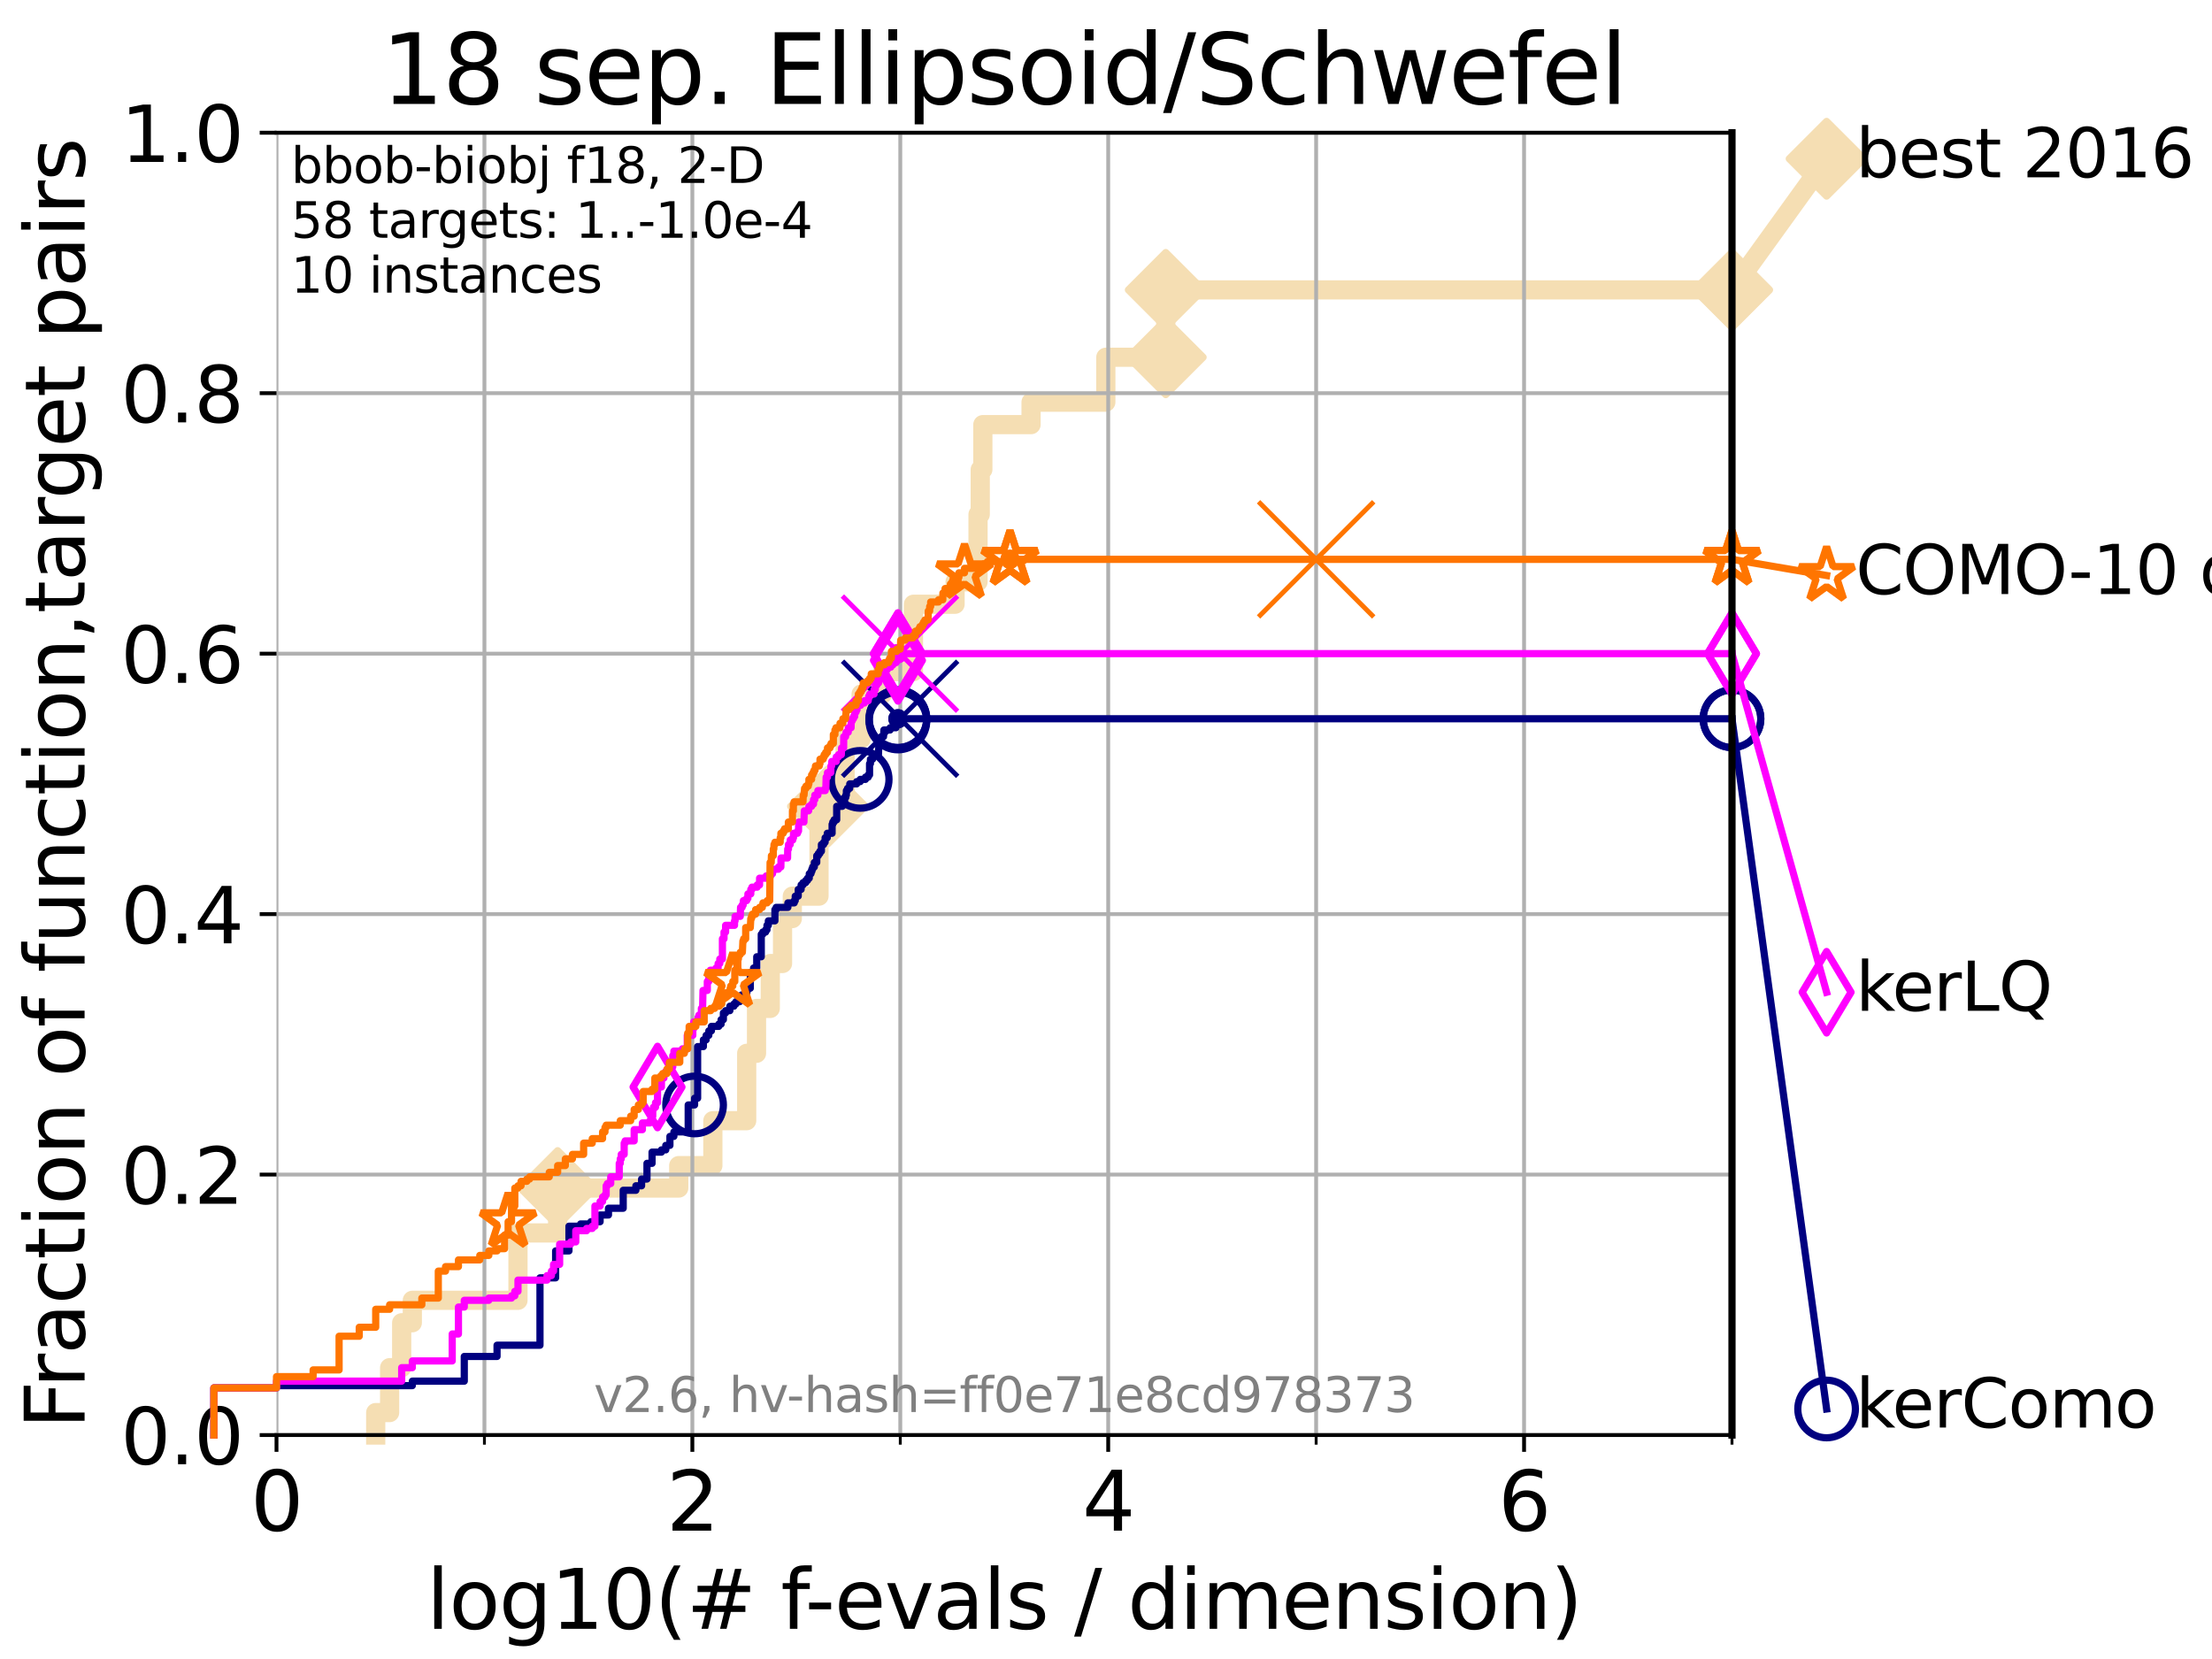<?xml version="1.0" encoding="utf-8" standalone="no"?>
<!DOCTYPE svg PUBLIC "-//W3C//DTD SVG 1.1//EN"
  "http://www.w3.org/Graphics/SVG/1.1/DTD/svg11.dtd">
<svg xmlns:xlink="http://www.w3.org/1999/xlink" width="460.8pt" height="345.6pt" viewBox="0 0 460.8 345.6" xmlns="http://www.w3.org/2000/svg" version="1.1">
 <defs>
  <style type="text/css">*{stroke-linejoin: round; stroke-linecap: butt}</style>
 </defs>
 <g id="figure_1">
  <g id="patch_1">
   <path d="M 0 345.6 
L 460.8 345.6 
L 460.8 0 
L 0 0 
z
" style="fill: #ffffff"/>
  </g>
  <g id="axes_1">
   <g id="patch_2">
    <path d="M 57.6 298.944 
L 360.806 298.944 
L 360.806 27.648 
L 57.6 27.648 
z
" style="fill: #ffffff"/>
   </g>
   <g id="line2d_1">
    <path d="M 78.267 298.944 
L 78.267 294.266 
L 81.166 294.266 
L 81.166 284.911 
L 83.678 284.911 
L 83.678 275.556 
L 85.894 275.556 
L 85.894 270.879 
L 107.905 270.879 
L 107.905 256.846 
L 116.17 256.846 
L 116.17 247.491 
L 141.393 247.491 
L 141.393 242.814 
L 148.503 242.814 
L 148.503 233.459 
L 155.547 233.459 
L 155.547 219.426 
L 157.596 219.426 
L 157.596 210.071 
L 160.463 210.071 
L 160.463 200.716 
L 163.019 200.716 
L 163.019 191.361 
L 165.053 191.361 
L 165.053 186.684 
L 170.612 186.684 
L 170.612 172.651 
L 172.483 172.651 
L 172.483 167.974 
L 176.058 167.974 
L 176.058 153.941 
L 179.384 153.941 
L 179.384 144.586 
L 183.847 144.586 
L 183.847 139.908 
L 190.289 139.908 
L 190.289 125.876 
L 198.96 125.876 
L 198.96 121.198 
L 203.742 121.198 
L 203.742 107.166 
L 204.202 107.166 
L 204.202 97.811 
L 204.745 97.811 
L 204.745 88.456 
L 214.787 88.456 
L 214.787 83.778 
L 230.364 83.778 
L 230.364 74.423 
L 242.847 74.423 
L 242.847 60.391 
L 360.806 60.391 
" style="fill: none; stroke: #f5deb3; stroke-width: 4; stroke-linecap: square"/>
   </g>
   <g id="line2d_2">
    <defs>
     <path id="m270e9f24c8" d="M -0 7.778 
L 7.778 0 
L 0 -7.778 
L -7.778 -0 
z
" style="stroke: #f5deb3; stroke-width: 1.5; stroke-linejoin: miter"/>
    </defs>
    <g>
     <use xlink:href="#m270e9f24c8" x="116.17" y="247.491" style="fill: #f5deb3; stroke: #f5deb3; stroke-width: 1.5; stroke-linejoin: miter"/>
     <use xlink:href="#m270e9f24c8" x="172.483" y="167.974" style="fill: #f5deb3; stroke: #f5deb3; stroke-width: 1.5; stroke-linejoin: miter"/>
     <use xlink:href="#m270e9f24c8" x="242.847" y="74.423" style="fill: #f5deb3; stroke: #f5deb3; stroke-width: 1.5; stroke-linejoin: miter"/>
     <use xlink:href="#m270e9f24c8" x="242.847" y="60.391" style="fill: #f5deb3; stroke: #f5deb3; stroke-width: 1.5; stroke-linejoin: miter"/>
     <use xlink:href="#m270e9f24c8" x="360.806" y="60.391" style="fill: #f5deb3; stroke: #f5deb3; stroke-width: 1.5; stroke-linejoin: miter"/>
    </g>
   </g>
   <g id="line2d_3">
    <path style="fill: none; stroke: #f5deb3; stroke-width: 4; stroke-linecap: square"/>
    <g/>
   </g>
   <g id="line2d_4">
    <path d="M 360.806 60.391 
L 380.515 33.074 
" style="fill: none; stroke: #f5deb3; stroke-width: 4; stroke-linecap: square"/>
    <g>
     <use xlink:href="#m270e9f24c8" x="360.806" y="60.391" style="fill: #f5deb3; stroke: #f5deb3; stroke-width: 1.5; stroke-linejoin: miter"/>
     <use xlink:href="#m270e9f24c8" x="380.515" y="33.074" style="fill: #f5deb3; stroke: #f5deb3; stroke-width: 1.5; stroke-linejoin: miter"/>
    </g>
   </g>
   <g id="matplotlib.axis_1">
    <g id="xtick_1">
     <g id="line2d_5">
      <path d="M 57.6 298.944 
L 57.6 27.648 
" clip-path="url(#p7c26902a32)" style="fill: none; stroke: #b0b0b0; stroke-width: 0.8; stroke-linecap: square"/>
     </g>
     <g id="line2d_6">
      <defs>
       <path id="m9de7c1547f" d="M 0 0 
L 0 3.5 
" style="stroke: #000000; stroke-width: 0.8"/>
      </defs>
      <g>
       <use xlink:href="#m9de7c1547f" x="57.6" y="298.944" style="stroke: #000000; stroke-width: 0.8"/>
      </g>
     </g>
     <g id="text_1">
      <!-- 0 -->
      <g transform="translate(52.192 318.861) scale(0.17 -0.17)">
       <defs>
        <path id="DejaVuSans-30" d="M 2034 4250 
Q 1547 4250 1301 3770 
Q 1056 3291 1056 2328 
Q 1056 1369 1301 889 
Q 1547 409 2034 409 
Q 2525 409 2770 889 
Q 3016 1369 3016 2328 
Q 3016 3291 2770 3770 
Q 2525 4250 2034 4250 
z
M 2034 4750 
Q 2819 4750 3233 4129 
Q 3647 3509 3647 2328 
Q 3647 1150 3233 529 
Q 2819 -91 2034 -91 
Q 1250 -91 836 529 
Q 422 1150 422 2328 
Q 422 3509 836 4129 
Q 1250 4750 2034 4750 
z
" transform="scale(0.016)"/>
       </defs>
       <use xlink:href="#DejaVuSans-30"/>
      </g>
     </g>
    </g>
    <g id="xtick_2">
     <g id="line2d_7">
      <path d="M 144.23 298.944 
L 144.23 27.648 
" clip-path="url(#p7c26902a32)" style="fill: none; stroke: #b0b0b0; stroke-width: 0.8; stroke-linecap: square"/>
     </g>
     <g id="line2d_8">
      <g>
       <use xlink:href="#m9de7c1547f" x="144.23" y="298.944" style="stroke: #000000; stroke-width: 0.8"/>
      </g>
     </g>
     <g id="text_2">
      <!-- 2 -->
      <g transform="translate(138.822 318.861) scale(0.17 -0.17)">
       <defs>
        <path id="DejaVuSans-32" d="M 1228 531 
L 3431 531 
L 3431 0 
L 469 0 
L 469 531 
Q 828 903 1448 1529 
Q 2069 2156 2228 2338 
Q 2531 2678 2651 2914 
Q 2772 3150 2772 3378 
Q 2772 3750 2511 3984 
Q 2250 4219 1831 4219 
Q 1534 4219 1204 4116 
Q 875 4013 500 3803 
L 500 4441 
Q 881 4594 1212 4672 
Q 1544 4750 1819 4750 
Q 2544 4750 2975 4387 
Q 3406 4025 3406 3419 
Q 3406 3131 3298 2873 
Q 3191 2616 2906 2266 
Q 2828 2175 2409 1742 
Q 1991 1309 1228 531 
z
" transform="scale(0.016)"/>
       </defs>
       <use xlink:href="#DejaVuSans-32"/>
      </g>
     </g>
    </g>
    <g id="xtick_3">
     <g id="line2d_9">
      <path d="M 230.861 298.944 
L 230.861 27.648 
" clip-path="url(#p7c26902a32)" style="fill: none; stroke: #b0b0b0; stroke-width: 0.8; stroke-linecap: square"/>
     </g>
     <g id="line2d_10">
      <g>
       <use xlink:href="#m9de7c1547f" x="230.861" y="298.944" style="stroke: #000000; stroke-width: 0.8"/>
      </g>
     </g>
     <g id="text_3">
      <!-- 4 -->
      <g transform="translate(225.453 318.861) scale(0.17 -0.17)">
       <defs>
        <path id="DejaVuSans-34" d="M 2419 4116 
L 825 1625 
L 2419 1625 
L 2419 4116 
z
M 2253 4666 
L 3047 4666 
L 3047 1625 
L 3713 1625 
L 3713 1100 
L 3047 1100 
L 3047 0 
L 2419 0 
L 2419 1100 
L 313 1100 
L 313 1709 
L 2253 4666 
z
" transform="scale(0.016)"/>
       </defs>
       <use xlink:href="#DejaVuSans-34"/>
      </g>
     </g>
    </g>
    <g id="xtick_4">
     <g id="line2d_11">
      <path d="M 317.491 298.944 
L 317.491 27.648 
" clip-path="url(#p7c26902a32)" style="fill: none; stroke: #b0b0b0; stroke-width: 0.8; stroke-linecap: square"/>
     </g>
     <g id="line2d_12">
      <g>
       <use xlink:href="#m9de7c1547f" x="317.491" y="298.944" style="stroke: #000000; stroke-width: 0.8"/>
      </g>
     </g>
     <g id="text_4">
      <!-- 6 -->
      <g transform="translate(312.083 318.861) scale(0.17 -0.17)">
       <defs>
        <path id="DejaVuSans-36" d="M 2113 2584 
Q 1688 2584 1439 2293 
Q 1191 2003 1191 1497 
Q 1191 994 1439 701 
Q 1688 409 2113 409 
Q 2538 409 2786 701 
Q 3034 994 3034 1497 
Q 3034 2003 2786 2293 
Q 2538 2584 2113 2584 
z
M 3366 4563 
L 3366 3988 
Q 3128 4100 2886 4159 
Q 2644 4219 2406 4219 
Q 1781 4219 1451 3797 
Q 1122 3375 1075 2522 
Q 1259 2794 1537 2939 
Q 1816 3084 2150 3084 
Q 2853 3084 3261 2657 
Q 3669 2231 3669 1497 
Q 3669 778 3244 343 
Q 2819 -91 2113 -91 
Q 1303 -91 875 529 
Q 447 1150 447 2328 
Q 447 3434 972 4092 
Q 1497 4750 2381 4750 
Q 2619 4750 2861 4703 
Q 3103 4656 3366 4563 
z
" transform="scale(0.016)"/>
       </defs>
       <use xlink:href="#DejaVuSans-36"/>
      </g>
     </g>
    </g>
    <g id="xtick_5">
     <g id="line2d_13">
      <path d="M 100.915 298.944 
L 100.915 27.648 
" clip-path="url(#p7c26902a32)" style="fill: none; stroke: #b0b0b0; stroke-width: 0.8; stroke-linecap: square"/>
     </g>
     <g id="line2d_14">
      <defs>
       <path id="m1cf1e95c9f" d="M 0 0 
L 0 2 
" style="stroke: #000000; stroke-width: 0.6"/>
      </defs>
      <g>
       <use xlink:href="#m1cf1e95c9f" x="100.915" y="298.944" style="stroke: #000000; stroke-width: 0.6"/>
      </g>
     </g>
    </g>
    <g id="xtick_6">
     <g id="line2d_15">
      <path d="M 187.546 298.944 
L 187.546 27.648 
" clip-path="url(#p7c26902a32)" style="fill: none; stroke: #b0b0b0; stroke-width: 0.8; stroke-linecap: square"/>
     </g>
     <g id="line2d_16">
      <g>
       <use xlink:href="#m1cf1e95c9f" x="187.546" y="298.944" style="stroke: #000000; stroke-width: 0.6"/>
      </g>
     </g>
    </g>
    <g id="xtick_7">
     <g id="line2d_17">
      <path d="M 274.176 298.944 
L 274.176 27.648 
" clip-path="url(#p7c26902a32)" style="fill: none; stroke: #b0b0b0; stroke-width: 0.8; stroke-linecap: square"/>
     </g>
     <g id="line2d_18">
      <g>
       <use xlink:href="#m1cf1e95c9f" x="274.176" y="298.944" style="stroke: #000000; stroke-width: 0.6"/>
      </g>
     </g>
    </g>
    <g id="xtick_8">
     <g id="line2d_19">
      <path d="M 360.806 298.944 
L 360.806 27.648 
" clip-path="url(#p7c26902a32)" style="fill: none; stroke: #b0b0b0; stroke-width: 0.8; stroke-linecap: square"/>
     </g>
     <g id="line2d_20">
      <g>
       <use xlink:href="#m1cf1e95c9f" x="360.806" y="298.944" style="stroke: #000000; stroke-width: 0.6"/>
      </g>
     </g>
    </g>
    <g id="text_5">
     <!-- log10(# f-evals / dimension) -->
     <g transform="translate(88.823 339.314) scale(0.17 -0.17)">
      <defs>
       <path id="DejaVuSans-6c" d="M 603 4863 
L 1178 4863 
L 1178 0 
L 603 0 
L 603 4863 
z
" transform="scale(0.016)"/>
       <path id="DejaVuSans-6f" d="M 1959 3097 
Q 1497 3097 1228 2736 
Q 959 2375 959 1747 
Q 959 1119 1226 758 
Q 1494 397 1959 397 
Q 2419 397 2687 759 
Q 2956 1122 2956 1747 
Q 2956 2369 2687 2733 
Q 2419 3097 1959 3097 
z
M 1959 3584 
Q 2709 3584 3137 3096 
Q 3566 2609 3566 1747 
Q 3566 888 3137 398 
Q 2709 -91 1959 -91 
Q 1206 -91 779 398 
Q 353 888 353 1747 
Q 353 2609 779 3096 
Q 1206 3584 1959 3584 
z
" transform="scale(0.016)"/>
       <path id="DejaVuSans-67" d="M 2906 1791 
Q 2906 2416 2648 2759 
Q 2391 3103 1925 3103 
Q 1463 3103 1205 2759 
Q 947 2416 947 1791 
Q 947 1169 1205 825 
Q 1463 481 1925 481 
Q 2391 481 2648 825 
Q 2906 1169 2906 1791 
z
M 3481 434 
Q 3481 -459 3084 -895 
Q 2688 -1331 1869 -1331 
Q 1566 -1331 1297 -1286 
Q 1028 -1241 775 -1147 
L 775 -588 
Q 1028 -725 1275 -790 
Q 1522 -856 1778 -856 
Q 2344 -856 2625 -561 
Q 2906 -266 2906 331 
L 2906 616 
Q 2728 306 2450 153 
Q 2172 0 1784 0 
Q 1141 0 747 490 
Q 353 981 353 1791 
Q 353 2603 747 3093 
Q 1141 3584 1784 3584 
Q 2172 3584 2450 3431 
Q 2728 3278 2906 2969 
L 2906 3500 
L 3481 3500 
L 3481 434 
z
" transform="scale(0.016)"/>
       <path id="DejaVuSans-31" d="M 794 531 
L 1825 531 
L 1825 4091 
L 703 3866 
L 703 4441 
L 1819 4666 
L 2450 4666 
L 2450 531 
L 3481 531 
L 3481 0 
L 794 0 
L 794 531 
z
" transform="scale(0.016)"/>
       <path id="DejaVuSans-28" d="M 1984 4856 
Q 1566 4138 1362 3434 
Q 1159 2731 1159 2009 
Q 1159 1288 1364 580 
Q 1569 -128 1984 -844 
L 1484 -844 
Q 1016 -109 783 600 
Q 550 1309 550 2009 
Q 550 2706 781 3412 
Q 1013 4119 1484 4856 
L 1984 4856 
z
" transform="scale(0.016)"/>
       <path id="DejaVuSans-23" d="M 3272 2816 
L 2363 2816 
L 2100 1772 
L 3016 1772 
L 3272 2816 
z
M 2803 4594 
L 2478 3297 
L 3391 3297 
L 3719 4594 
L 4219 4594 
L 3897 3297 
L 4872 3297 
L 4872 2816 
L 3775 2816 
L 3519 1772 
L 4513 1772 
L 4513 1294 
L 3397 1294 
L 3072 0 
L 2572 0 
L 2894 1294 
L 1978 1294 
L 1656 0 
L 1153 0 
L 1478 1294 
L 494 1294 
L 494 1772 
L 1594 1772 
L 1856 2816 
L 850 2816 
L 850 3297 
L 1978 3297 
L 2297 4594 
L 2803 4594 
z
" transform="scale(0.016)"/>
       <path id="DejaVuSans-20" transform="scale(0.016)"/>
       <path id="DejaVuSans-66" d="M 2375 4863 
L 2375 4384 
L 1825 4384 
Q 1516 4384 1395 4259 
Q 1275 4134 1275 3809 
L 1275 3500 
L 2222 3500 
L 2222 3053 
L 1275 3053 
L 1275 0 
L 697 0 
L 697 3053 
L 147 3053 
L 147 3500 
L 697 3500 
L 697 3744 
Q 697 4328 969 4595 
Q 1241 4863 1831 4863 
L 2375 4863 
z
" transform="scale(0.016)"/>
       <path id="DejaVuSans-2d" d="M 313 2009 
L 1997 2009 
L 1997 1497 
L 313 1497 
L 313 2009 
z
" transform="scale(0.016)"/>
       <path id="DejaVuSans-65" d="M 3597 1894 
L 3597 1613 
L 953 1613 
Q 991 1019 1311 708 
Q 1631 397 2203 397 
Q 2534 397 2845 478 
Q 3156 559 3463 722 
L 3463 178 
Q 3153 47 2828 -22 
Q 2503 -91 2169 -91 
Q 1331 -91 842 396 
Q 353 884 353 1716 
Q 353 2575 817 3079 
Q 1281 3584 2069 3584 
Q 2775 3584 3186 3129 
Q 3597 2675 3597 1894 
z
M 3022 2063 
Q 3016 2534 2758 2815 
Q 2500 3097 2075 3097 
Q 1594 3097 1305 2825 
Q 1016 2553 972 2059 
L 3022 2063 
z
" transform="scale(0.016)"/>
       <path id="DejaVuSans-76" d="M 191 3500 
L 800 3500 
L 1894 563 
L 2988 3500 
L 3597 3500 
L 2284 0 
L 1503 0 
L 191 3500 
z
" transform="scale(0.016)"/>
       <path id="DejaVuSans-61" d="M 2194 1759 
Q 1497 1759 1228 1600 
Q 959 1441 959 1056 
Q 959 750 1161 570 
Q 1363 391 1709 391 
Q 2188 391 2477 730 
Q 2766 1069 2766 1631 
L 2766 1759 
L 2194 1759 
z
M 3341 1997 
L 3341 0 
L 2766 0 
L 2766 531 
Q 2569 213 2275 61 
Q 1981 -91 1556 -91 
Q 1019 -91 701 211 
Q 384 513 384 1019 
Q 384 1609 779 1909 
Q 1175 2209 1959 2209 
L 2766 2209 
L 2766 2266 
Q 2766 2663 2505 2880 
Q 2244 3097 1772 3097 
Q 1472 3097 1187 3025 
Q 903 2953 641 2809 
L 641 3341 
Q 956 3463 1253 3523 
Q 1550 3584 1831 3584 
Q 2591 3584 2966 3190 
Q 3341 2797 3341 1997 
z
" transform="scale(0.016)"/>
       <path id="DejaVuSans-73" d="M 2834 3397 
L 2834 2853 
Q 2591 2978 2328 3040 
Q 2066 3103 1784 3103 
Q 1356 3103 1142 2972 
Q 928 2841 928 2578 
Q 928 2378 1081 2264 
Q 1234 2150 1697 2047 
L 1894 2003 
Q 2506 1872 2764 1633 
Q 3022 1394 3022 966 
Q 3022 478 2636 193 
Q 2250 -91 1575 -91 
Q 1294 -91 989 -36 
Q 684 19 347 128 
L 347 722 
Q 666 556 975 473 
Q 1284 391 1588 391 
Q 1994 391 2212 530 
Q 2431 669 2431 922 
Q 2431 1156 2273 1281 
Q 2116 1406 1581 1522 
L 1381 1569 
Q 847 1681 609 1914 
Q 372 2147 372 2553 
Q 372 3047 722 3315 
Q 1072 3584 1716 3584 
Q 2034 3584 2315 3537 
Q 2597 3491 2834 3397 
z
" transform="scale(0.016)"/>
       <path id="DejaVuSans-2f" d="M 1625 4666 
L 2156 4666 
L 531 -594 
L 0 -594 
L 1625 4666 
z
" transform="scale(0.016)"/>
       <path id="DejaVuSans-64" d="M 2906 2969 
L 2906 4863 
L 3481 4863 
L 3481 0 
L 2906 0 
L 2906 525 
Q 2725 213 2448 61 
Q 2172 -91 1784 -91 
Q 1150 -91 751 415 
Q 353 922 353 1747 
Q 353 2572 751 3078 
Q 1150 3584 1784 3584 
Q 2172 3584 2448 3432 
Q 2725 3281 2906 2969 
z
M 947 1747 
Q 947 1113 1208 752 
Q 1469 391 1925 391 
Q 2381 391 2643 752 
Q 2906 1113 2906 1747 
Q 2906 2381 2643 2742 
Q 2381 3103 1925 3103 
Q 1469 3103 1208 2742 
Q 947 2381 947 1747 
z
" transform="scale(0.016)"/>
       <path id="DejaVuSans-69" d="M 603 3500 
L 1178 3500 
L 1178 0 
L 603 0 
L 603 3500 
z
M 603 4863 
L 1178 4863 
L 1178 4134 
L 603 4134 
L 603 4863 
z
" transform="scale(0.016)"/>
       <path id="DejaVuSans-6d" d="M 3328 2828 
Q 3544 3216 3844 3400 
Q 4144 3584 4550 3584 
Q 5097 3584 5394 3201 
Q 5691 2819 5691 2113 
L 5691 0 
L 5113 0 
L 5113 2094 
Q 5113 2597 4934 2840 
Q 4756 3084 4391 3084 
Q 3944 3084 3684 2787 
Q 3425 2491 3425 1978 
L 3425 0 
L 2847 0 
L 2847 2094 
Q 2847 2600 2669 2842 
Q 2491 3084 2119 3084 
Q 1678 3084 1418 2786 
Q 1159 2488 1159 1978 
L 1159 0 
L 581 0 
L 581 3500 
L 1159 3500 
L 1159 2956 
Q 1356 3278 1631 3431 
Q 1906 3584 2284 3584 
Q 2666 3584 2933 3390 
Q 3200 3197 3328 2828 
z
" transform="scale(0.016)"/>
       <path id="DejaVuSans-6e" d="M 3513 2113 
L 3513 0 
L 2938 0 
L 2938 2094 
Q 2938 2591 2744 2837 
Q 2550 3084 2163 3084 
Q 1697 3084 1428 2787 
Q 1159 2491 1159 1978 
L 1159 0 
L 581 0 
L 581 3500 
L 1159 3500 
L 1159 2956 
Q 1366 3272 1645 3428 
Q 1925 3584 2291 3584 
Q 2894 3584 3203 3211 
Q 3513 2838 3513 2113 
z
" transform="scale(0.016)"/>
       <path id="DejaVuSans-29" d="M 513 4856 
L 1013 4856 
Q 1481 4119 1714 3412 
Q 1947 2706 1947 2009 
Q 1947 1309 1714 600 
Q 1481 -109 1013 -844 
L 513 -844 
Q 928 -128 1133 580 
Q 1338 1288 1338 2009 
Q 1338 2731 1133 3434 
Q 928 4138 513 4856 
z
" transform="scale(0.016)"/>
      </defs>
      <use xlink:href="#DejaVuSans-6c"/>
      <use xlink:href="#DejaVuSans-6f" x="27.783"/>
      <use xlink:href="#DejaVuSans-67" x="88.965"/>
      <use xlink:href="#DejaVuSans-31" x="152.441"/>
      <use xlink:href="#DejaVuSans-30" x="216.064"/>
      <use xlink:href="#DejaVuSans-28" x="279.688"/>
      <use xlink:href="#DejaVuSans-23" x="318.701"/>
      <use xlink:href="#DejaVuSans-20" x="402.49"/>
      <use xlink:href="#DejaVuSans-66" x="434.277"/>
      <use xlink:href="#DejaVuSans-2d" x="463.982"/>
      <use xlink:href="#DejaVuSans-65" x="500.066"/>
      <use xlink:href="#DejaVuSans-76" x="561.59"/>
      <use xlink:href="#DejaVuSans-61" x="620.77"/>
      <use xlink:href="#DejaVuSans-6c" x="682.049"/>
      <use xlink:href="#DejaVuSans-73" x="709.832"/>
      <use xlink:href="#DejaVuSans-20" x="761.932"/>
      <use xlink:href="#DejaVuSans-2f" x="793.719"/>
      <use xlink:href="#DejaVuSans-20" x="827.41"/>
      <use xlink:href="#DejaVuSans-64" x="859.197"/>
      <use xlink:href="#DejaVuSans-69" x="922.674"/>
      <use xlink:href="#DejaVuSans-6d" x="950.457"/>
      <use xlink:href="#DejaVuSans-65" x="1047.869"/>
      <use xlink:href="#DejaVuSans-6e" x="1109.393"/>
      <use xlink:href="#DejaVuSans-73" x="1172.771"/>
      <use xlink:href="#DejaVuSans-69" x="1224.871"/>
      <use xlink:href="#DejaVuSans-6f" x="1252.654"/>
      <use xlink:href="#DejaVuSans-6e" x="1313.836"/>
      <use xlink:href="#DejaVuSans-29" x="1377.215"/>
     </g>
    </g>
   </g>
   <g id="matplotlib.axis_2">
    <g id="ytick_1">
     <g id="line2d_21">
      <path d="M 57.6 298.944 
L 360.806 298.944 
" clip-path="url(#p7c26902a32)" style="fill: none; stroke: #b0b0b0; stroke-width: 0.8; stroke-linecap: square"/>
     </g>
     <g id="line2d_22">
      <defs>
       <path id="m4231927a77" d="M 0 0 
L -3.5 0 
" style="stroke: #000000; stroke-width: 0.8"/>
      </defs>
      <g>
       <use xlink:href="#m4231927a77" x="57.6" y="298.944" style="stroke: #000000; stroke-width: 0.8"/>
      </g>
     </g>
     <g id="text_6">
      <!-- 0.0 -->
      <g transform="translate(25.155 305.023) scale(0.16 -0.16)">
       <defs>
        <path id="DejaVuSans-2e" d="M 684 794 
L 1344 794 
L 1344 0 
L 684 0 
L 684 794 
z
" transform="scale(0.016)"/>
       </defs>
       <use xlink:href="#DejaVuSans-30"/>
       <use xlink:href="#DejaVuSans-2e" x="63.623"/>
       <use xlink:href="#DejaVuSans-30" x="95.41"/>
      </g>
     </g>
    </g>
    <g id="ytick_2">
     <g id="line2d_23">
      <path d="M 57.6 244.685 
L 360.806 244.685 
" clip-path="url(#p7c26902a32)" style="fill: none; stroke: #b0b0b0; stroke-width: 0.8; stroke-linecap: square"/>
     </g>
     <g id="line2d_24">
      <g>
       <use xlink:href="#m4231927a77" x="57.6" y="244.685" style="stroke: #000000; stroke-width: 0.8"/>
      </g>
     </g>
     <g id="text_7">
      <!-- 0.2 -->
      <g transform="translate(25.155 250.764) scale(0.16 -0.16)">
       <use xlink:href="#DejaVuSans-30"/>
       <use xlink:href="#DejaVuSans-2e" x="63.623"/>
       <use xlink:href="#DejaVuSans-32" x="95.41"/>
      </g>
     </g>
    </g>
    <g id="ytick_3">
     <g id="line2d_25">
      <path d="M 57.6 190.426 
L 360.806 190.426 
" clip-path="url(#p7c26902a32)" style="fill: none; stroke: #b0b0b0; stroke-width: 0.8; stroke-linecap: square"/>
     </g>
     <g id="line2d_26">
      <g>
       <use xlink:href="#m4231927a77" x="57.6" y="190.426" style="stroke: #000000; stroke-width: 0.8"/>
      </g>
     </g>
     <g id="text_8">
      <!-- 0.4 -->
      <g transform="translate(25.155 196.504) scale(0.16 -0.16)">
       <use xlink:href="#DejaVuSans-30"/>
       <use xlink:href="#DejaVuSans-2e" x="63.623"/>
       <use xlink:href="#DejaVuSans-34" x="95.41"/>
      </g>
     </g>
    </g>
    <g id="ytick_4">
     <g id="line2d_27">
      <path d="M 57.6 136.166 
L 360.806 136.166 
" clip-path="url(#p7c26902a32)" style="fill: none; stroke: #b0b0b0; stroke-width: 0.8; stroke-linecap: square"/>
     </g>
     <g id="line2d_28">
      <g>
       <use xlink:href="#m4231927a77" x="57.6" y="136.166" style="stroke: #000000; stroke-width: 0.8"/>
      </g>
     </g>
     <g id="text_9">
      <!-- 0.6 -->
      <g transform="translate(25.155 142.245) scale(0.16 -0.16)">
       <use xlink:href="#DejaVuSans-30"/>
       <use xlink:href="#DejaVuSans-2e" x="63.623"/>
       <use xlink:href="#DejaVuSans-36" x="95.41"/>
      </g>
     </g>
    </g>
    <g id="ytick_5">
     <g id="line2d_29">
      <path d="M 57.6 81.907 
L 360.806 81.907 
" clip-path="url(#p7c26902a32)" style="fill: none; stroke: #b0b0b0; stroke-width: 0.8; stroke-linecap: square"/>
     </g>
     <g id="line2d_30">
      <g>
       <use xlink:href="#m4231927a77" x="57.6" y="81.907" style="stroke: #000000; stroke-width: 0.8"/>
      </g>
     </g>
     <g id="text_10">
      <!-- 0.8 -->
      <g transform="translate(25.155 87.986) scale(0.16 -0.16)">
       <defs>
        <path id="DejaVuSans-38" d="M 2034 2216 
Q 1584 2216 1326 1975 
Q 1069 1734 1069 1313 
Q 1069 891 1326 650 
Q 1584 409 2034 409 
Q 2484 409 2743 651 
Q 3003 894 3003 1313 
Q 3003 1734 2745 1975 
Q 2488 2216 2034 2216 
z
M 1403 2484 
Q 997 2584 770 2862 
Q 544 3141 544 3541 
Q 544 4100 942 4425 
Q 1341 4750 2034 4750 
Q 2731 4750 3128 4425 
Q 3525 4100 3525 3541 
Q 3525 3141 3298 2862 
Q 3072 2584 2669 2484 
Q 3125 2378 3379 2068 
Q 3634 1759 3634 1313 
Q 3634 634 3220 271 
Q 2806 -91 2034 -91 
Q 1263 -91 848 271 
Q 434 634 434 1313 
Q 434 1759 690 2068 
Q 947 2378 1403 2484 
z
M 1172 3481 
Q 1172 3119 1398 2916 
Q 1625 2713 2034 2713 
Q 2441 2713 2670 2916 
Q 2900 3119 2900 3481 
Q 2900 3844 2670 4047 
Q 2441 4250 2034 4250 
Q 1625 4250 1398 4047 
Q 1172 3844 1172 3481 
z
" transform="scale(0.016)"/>
       </defs>
       <use xlink:href="#DejaVuSans-30"/>
       <use xlink:href="#DejaVuSans-2e" x="63.623"/>
       <use xlink:href="#DejaVuSans-38" x="95.41"/>
      </g>
     </g>
    </g>
    <g id="ytick_6">
     <g id="line2d_31">
      <path d="M 57.6 27.648 
L 360.806 27.648 
" clip-path="url(#p7c26902a32)" style="fill: none; stroke: #b0b0b0; stroke-width: 0.8; stroke-linecap: square"/>
     </g>
     <g id="line2d_32">
      <g>
       <use xlink:href="#m4231927a77" x="57.6" y="27.648" style="stroke: #000000; stroke-width: 0.8"/>
      </g>
     </g>
     <g id="text_11">
      <!-- 1.0 -->
      <g transform="translate(25.155 33.727) scale(0.16 -0.16)">
       <use xlink:href="#DejaVuSans-31"/>
       <use xlink:href="#DejaVuSans-2e" x="63.623"/>
       <use xlink:href="#DejaVuSans-30" x="95.41"/>
      </g>
     </g>
    </g>
    <g id="text_12">
     <!-- Fraction of function,target pairs -->
     <g transform="translate(17.62 297.681) rotate(-90) scale(0.17 -0.17)">
      <defs>
       <path id="DejaVuSans-46" d="M 628 4666 
L 3309 4666 
L 3309 4134 
L 1259 4134 
L 1259 2759 
L 3109 2759 
L 3109 2228 
L 1259 2228 
L 1259 0 
L 628 0 
L 628 4666 
z
" transform="scale(0.016)"/>
       <path id="DejaVuSans-72" d="M 2631 2963 
Q 2534 3019 2420 3045 
Q 2306 3072 2169 3072 
Q 1681 3072 1420 2755 
Q 1159 2438 1159 1844 
L 1159 0 
L 581 0 
L 581 3500 
L 1159 3500 
L 1159 2956 
Q 1341 3275 1631 3429 
Q 1922 3584 2338 3584 
Q 2397 3584 2469 3576 
Q 2541 3569 2628 3553 
L 2631 2963 
z
" transform="scale(0.016)"/>
       <path id="DejaVuSans-63" d="M 3122 3366 
L 3122 2828 
Q 2878 2963 2633 3030 
Q 2388 3097 2138 3097 
Q 1578 3097 1268 2742 
Q 959 2388 959 1747 
Q 959 1106 1268 751 
Q 1578 397 2138 397 
Q 2388 397 2633 464 
Q 2878 531 3122 666 
L 3122 134 
Q 2881 22 2623 -34 
Q 2366 -91 2075 -91 
Q 1284 -91 818 406 
Q 353 903 353 1747 
Q 353 2603 823 3093 
Q 1294 3584 2113 3584 
Q 2378 3584 2631 3529 
Q 2884 3475 3122 3366 
z
" transform="scale(0.016)"/>
       <path id="DejaVuSans-74" d="M 1172 4494 
L 1172 3500 
L 2356 3500 
L 2356 3053 
L 1172 3053 
L 1172 1153 
Q 1172 725 1289 603 
Q 1406 481 1766 481 
L 2356 481 
L 2356 0 
L 1766 0 
Q 1100 0 847 248 
Q 594 497 594 1153 
L 594 3053 
L 172 3053 
L 172 3500 
L 594 3500 
L 594 4494 
L 1172 4494 
z
" transform="scale(0.016)"/>
       <path id="DejaVuSans-75" d="M 544 1381 
L 544 3500 
L 1119 3500 
L 1119 1403 
Q 1119 906 1312 657 
Q 1506 409 1894 409 
Q 2359 409 2629 706 
Q 2900 1003 2900 1516 
L 2900 3500 
L 3475 3500 
L 3475 0 
L 2900 0 
L 2900 538 
Q 2691 219 2414 64 
Q 2138 -91 1772 -91 
Q 1169 -91 856 284 
Q 544 659 544 1381 
z
M 1991 3584 
L 1991 3584 
z
" transform="scale(0.016)"/>
       <path id="DejaVuSans-2c" d="M 750 794 
L 1409 794 
L 1409 256 
L 897 -744 
L 494 -744 
L 750 256 
L 750 794 
z
" transform="scale(0.016)"/>
       <path id="DejaVuSans-70" d="M 1159 525 
L 1159 -1331 
L 581 -1331 
L 581 3500 
L 1159 3500 
L 1159 2969 
Q 1341 3281 1617 3432 
Q 1894 3584 2278 3584 
Q 2916 3584 3314 3078 
Q 3713 2572 3713 1747 
Q 3713 922 3314 415 
Q 2916 -91 2278 -91 
Q 1894 -91 1617 61 
Q 1341 213 1159 525 
z
M 3116 1747 
Q 3116 2381 2855 2742 
Q 2594 3103 2138 3103 
Q 1681 3103 1420 2742 
Q 1159 2381 1159 1747 
Q 1159 1113 1420 752 
Q 1681 391 2138 391 
Q 2594 391 2855 752 
Q 3116 1113 3116 1747 
z
" transform="scale(0.016)"/>
      </defs>
      <use xlink:href="#DejaVuSans-46"/>
      <use xlink:href="#DejaVuSans-72" x="50.27"/>
      <use xlink:href="#DejaVuSans-61" x="91.383"/>
      <use xlink:href="#DejaVuSans-63" x="152.662"/>
      <use xlink:href="#DejaVuSans-74" x="207.643"/>
      <use xlink:href="#DejaVuSans-69" x="246.852"/>
      <use xlink:href="#DejaVuSans-6f" x="274.635"/>
      <use xlink:href="#DejaVuSans-6e" x="335.816"/>
      <use xlink:href="#DejaVuSans-20" x="399.195"/>
      <use xlink:href="#DejaVuSans-6f" x="430.982"/>
      <use xlink:href="#DejaVuSans-66" x="492.164"/>
      <use xlink:href="#DejaVuSans-20" x="527.369"/>
      <use xlink:href="#DejaVuSans-66" x="559.156"/>
      <use xlink:href="#DejaVuSans-75" x="594.361"/>
      <use xlink:href="#DejaVuSans-6e" x="657.74"/>
      <use xlink:href="#DejaVuSans-63" x="721.119"/>
      <use xlink:href="#DejaVuSans-74" x="776.1"/>
      <use xlink:href="#DejaVuSans-69" x="815.309"/>
      <use xlink:href="#DejaVuSans-6f" x="843.092"/>
      <use xlink:href="#DejaVuSans-6e" x="904.273"/>
      <use xlink:href="#DejaVuSans-2c" x="967.652"/>
      <use xlink:href="#DejaVuSans-74" x="999.439"/>
      <use xlink:href="#DejaVuSans-61" x="1038.648"/>
      <use xlink:href="#DejaVuSans-72" x="1099.928"/>
      <use xlink:href="#DejaVuSans-67" x="1139.291"/>
      <use xlink:href="#DejaVuSans-65" x="1202.768"/>
      <use xlink:href="#DejaVuSans-74" x="1264.291"/>
      <use xlink:href="#DejaVuSans-20" x="1303.5"/>
      <use xlink:href="#DejaVuSans-70" x="1335.287"/>
      <use xlink:href="#DejaVuSans-61" x="1398.764"/>
      <use xlink:href="#DejaVuSans-69" x="1460.043"/>
      <use xlink:href="#DejaVuSans-72" x="1487.826"/>
      <use xlink:href="#DejaVuSans-73" x="1528.939"/>
     </g>
    </g>
   </g>
   <g id="line2d_33">
    <defs>
     <path id="mdf2db1a618" d="M 0 1.5 
C 0.398 1.5 0.779 1.342 1.061 1.061 
C 1.342 0.779 1.5 0.398 1.5 0 
C 1.5 -0.398 1.342 -0.779 1.061 -1.061 
C 0.779 -1.342 0.398 -1.5 0 -1.5 
C -0.398 -1.5 -0.779 -1.342 -1.061 -1.061 
C -1.342 -0.779 -1.5 -0.398 -1.5 0 
C -1.5 0.398 -1.342 0.779 -1.061 1.061 
C -0.779 1.342 -0.398 1.5 0 1.5 
z
" style="stroke: #f5deb3"/>
    </defs>
    <g>
     <use xlink:href="#mdf2db1a618" x="242.847" y="60.391" style="fill: #f5deb3; stroke: #f5deb3"/>
     <use xlink:href="#mdf2db1a618" x="242.847" y="60.391" style="fill: #f5deb3; stroke: #f5deb3"/>
    </g>
   </g>
   <g id="line2d_34">
    <defs>
     <path id="m3f1038fe56" d="M 0 1.5 
C 0.398 1.5 0.779 1.342 1.061 1.061 
C 1.342 0.779 1.5 0.398 1.5 0 
C 1.5 -0.398 1.342 -0.779 1.061 -1.061 
C 0.779 -1.342 0.398 -1.5 0 -1.5 
C -0.398 -1.5 -0.779 -1.342 -1.061 -1.061 
C -1.342 -0.779 -1.5 -0.398 -1.5 0 
C -1.5 0.398 -1.342 0.779 -1.061 1.061 
C -0.779 1.342 -0.398 1.5 0 1.5 
z
" style="stroke: #000080"/>
    </defs>
    <g>
     <use xlink:href="#m3f1038fe56" x="187.05" y="149.731" style="fill: #000080; stroke: #000080"/>
     <use xlink:href="#m3f1038fe56" x="187.05" y="149.731" style="fill: #000080; stroke: #000080"/>
    </g>
   </g>
   <g id="line2d_35">
    <path d="M 44.561 298.944 
L 44.561 289.121 
L 57.6 289.121 
L 57.6 288.653 
L 85.894 288.653 
L 85.894 287.718 
L 96.718 287.718 
L 96.718 282.573 
L 103.544 282.573 
L 103.544 280.234 
L 112.488 280.234 
L 112.488 266.201 
L 115.747 266.201 
L 115.747 260.588 
L 118.525 260.588 
L 118.525 255.443 
L 120.944 255.443 
L 120.944 254.975 
L 123.088 254.975 
L 123.088 254.508 
L 125.012 254.508 
L 125.012 253.104 
L 126.757 253.104 
L 126.757 251.701 
L 129.826 251.701 
L 129.826 247.959 
L 132.464 247.959 
L 132.464 247.024 
L 133.656 247.024 
L 133.656 245.62 
L 134.777 245.62 
L 134.777 242.346 
L 135.835 242.346 
L 135.835 240.007 
L 137.788 240.007 
L 137.788 239.54 
L 138.693 239.54 
L 138.693 238.604 
L 139.556 238.604 
L 139.556 236.733 
L 140.382 236.733 
L 140.382 235.798 
L 143.364 235.798 
L 143.364 230.184 
L 144.695 230.184 
L 144.695 228.781 
L 145.327 228.781 
L 145.327 218.023 
L 146.53 218.023 
L 146.53 216.62 
L 147.103 216.62 
L 147.103 215.684 
L 147.66 215.684 
L 147.66 214.749 
L 148.201 214.749 
L 148.201 213.813 
L 149.736 213.813 
L 149.736 213.345 
L 150.221 213.345 
L 150.221 212.41 
L 150.694 212.41 
L 150.694 211.007 
L 151.155 211.007 
L 151.155 210.539 
L 152.045 210.539 
L 152.045 209.603 
L 152.895 209.603 
L 152.895 209.136 
L 153.306 209.136 
L 153.306 208.668 
L 154.101 208.668 
L 154.101 208.2 
L 154.487 208.2 
L 154.487 207.265 
L 155.235 207.265 
L 155.235 206.797 
L 155.599 206.797 
L 155.599 205.861 
L 156.305 205.861 
L 156.305 202.587 
L 156.985 202.587 
L 156.985 201.652 
L 157.642 201.652 
L 157.642 199.313 
L 158.586 199.313 
L 158.586 194.635 
L 158.891 194.635 
L 158.891 194.168 
L 159.485 194.168 
L 159.485 193.7 
L 159.776 193.7 
L 159.776 192.764 
L 160.062 192.764 
L 160.062 191.829 
L 161.43 191.829 
L 161.43 189.49 
L 161.692 189.49 
L 161.692 189.022 
L 164.129 189.022 
L 164.129 188.087 
L 165.453 188.087 
L 165.453 187.619 
L 165.665 187.619 
L 165.665 186.684 
L 166.287 186.684 
L 166.287 185.28 
L 166.888 185.28 
L 166.888 184.345 
L 167.279 184.345 
L 167.279 183.877 
L 167.85 183.877 
L 167.85 183.409 
L 168.222 183.409 
L 168.222 182.942 
L 168.586 182.942 
L 168.586 182.006 
L 168.944 182.006 
L 168.944 181.538 
L 169.12 181.538 
L 169.12 181.071 
L 169.294 181.071 
L 169.294 180.603 
L 169.639 180.603 
L 169.639 179.667 
L 170.143 179.667 
L 170.143 178.264 
L 170.473 178.264 
L 170.473 177.796 
L 170.796 177.796 
L 170.796 177.329 
L 171.114 177.329 
L 171.114 175.925 
L 171.582 175.925 
L 171.582 175.458 
L 171.887 175.458 
L 171.887 174.522 
L 172.335 174.522 
L 172.335 173.587 
L 173.342 173.587 
L 173.342 171.716 
L 173.482 171.716 
L 173.482 171.248 
L 173.758 171.248 
L 173.758 170.78 
L 174.298 170.78 
L 174.298 167.974 
L 175.46 167.974 
L 175.46 167.038 
L 175.954 167.038 
L 175.954 166.103 
L 176.196 166.103 
L 176.196 165.635 
L 176.316 165.635 
L 176.316 164.699 
L 176.554 164.699 
L 176.554 164.232 
L 177.021 164.232 
L 177.021 163.296 
L 178.462 163.296 
L 178.462 162.828 
L 179.194 162.828 
L 179.194 162.36 
L 180.291 162.36 
L 180.291 161.893 
L 180.863 161.893 
L 180.863 161.425 
L 181.143 161.425 
L 181.143 159.086 
L 181.327 159.086 
L 181.327 158.151 
L 181.779 158.151 
L 181.869 157.215 
L 182.992 157.215 
L 183.076 155.344 
L 183.159 155.344 
L 183.159 154.409 
L 183.488 154.409 
L 183.57 153.473 
L 184.052 153.473 
L 184.131 152.07 
L 185.427 152.07 
L 185.427 151.602 
L 186.64 151.602 
L 186.709 150.667 
L 186.982 150.667 
L 187.05 149.731 
L 360.806 149.731 
L 360.806 149.731 
" style="fill: none; stroke: #000080; stroke-width: 1.5; stroke-linecap: square"/>
   </g>
   <g id="line2d_36">
    <defs>
     <path id="m8ed97f8793" d="M 0 6 
C 1.591 6 3.117 5.368 4.243 4.243 
C 5.368 3.117 6 1.591 6 0 
C 6 -1.591 5.368 -3.117 4.243 -4.243 
C 3.117 -5.368 1.591 -6 0 -6 
C -1.591 -6 -3.117 -5.368 -4.243 -4.243 
C -5.368 -3.117 -6 -1.591 -6 0 
C -6 1.591 -5.368 3.117 -4.243 4.243 
C -3.117 5.368 -1.591 6 0 6 
z
" style="stroke: #000080; stroke-width: 1.5"/>
    </defs>
    <g>
     <use xlink:href="#m8ed97f8793" x="144.695" y="230.184" style="fill-opacity: 0; stroke: #000080; stroke-width: 1.5"/>
     <use xlink:href="#m8ed97f8793" x="179.194" y="162.36" style="fill-opacity: 0; stroke: #000080; stroke-width: 1.5"/>
     <use xlink:href="#m8ed97f8793" x="187.05" y="150.199" style="fill-opacity: 0; stroke: #000080; stroke-width: 1.5"/>
     <use xlink:href="#m8ed97f8793" x="187.05" y="149.731" style="fill-opacity: 0; stroke: #000080; stroke-width: 1.5"/>
     <use xlink:href="#m8ed97f8793" x="187.05" y="149.731" style="fill-opacity: 0; stroke: #000080; stroke-width: 1.5"/>
     <use xlink:href="#m8ed97f8793" x="360.806" y="149.731" style="fill-opacity: 0; stroke: #000080; stroke-width: 1.5"/>
    </g>
   </g>
   <g id="line2d_37">
    <path style="fill: none; stroke: #000080; stroke-width: 1.5; stroke-linecap: square"/>
    <g/>
   </g>
   <g id="line2d_38">
    <path d="M 187.508 149.731 
" clip-path="url(#p7c26902a32)" style="fill: none; stroke: #000080; stroke-width: 1.5; stroke-linecap: square"/>
    <defs>
     <path id="m4d175c7c2c" d="M -12 12 
L 12 -12 
M -12 -12 
L 12 12 
" style="stroke: #000080"/>
    </defs>
    <g clip-path="url(#p7c26902a32)">
     <use xlink:href="#m4d175c7c2c" x="187.508" y="149.731" style="fill: #000080; stroke: #000080"/>
    </g>
   </g>
   <g id="line2d_39">
    <defs>
     <path id="me4e0389f63" d="M 0 1.5 
C 0.398 1.5 0.779 1.342 1.061 1.061 
C 1.342 0.779 1.5 0.398 1.5 0 
C 1.5 -0.398 1.342 -0.779 1.061 -1.061 
C 0.779 -1.342 0.398 -1.5 0 -1.5 
C -0.398 -1.5 -0.779 -1.342 -1.061 -1.061 
C -1.342 -0.779 -1.5 -0.398 -1.5 0 
C -1.5 0.398 -1.342 0.779 -1.061 1.061 
C -0.779 1.342 -0.398 1.5 0 1.5 
z
" style="stroke: #ff00ff"/>
    </defs>
    <g>
     <use xlink:href="#me4e0389f63" x="187.06" y="136.166" style="fill: #ff00ff; stroke: #ff00ff"/>
     <use xlink:href="#me4e0389f63" x="187.06" y="136.166" style="fill: #ff00ff; stroke: #ff00ff"/>
    </g>
   </g>
   <g id="line2d_40">
    <path d="M 44.561 298.944 
L 44.561 289.121 
L 57.6 289.121 
L 57.6 287.718 
L 83.678 287.718 
L 83.678 284.911 
L 85.894 284.911 
L 85.894 283.508 
L 94.206 283.508 
L 94.206 277.895 
L 95.503 277.895 
L 95.503 272.282 
L 96.718 272.282 
L 96.718 270.879 
L 101.833 270.879 
L 101.833 270.411 
L 106.561 270.411 
L 106.561 269.943 
L 107.245 269.943 
L 107.245 269.008 
L 107.905 269.008 
L 107.905 266.669 
L 113.954 266.669 
L 113.954 265.734 
L 114.872 265.734 
L 114.872 264.798 
L 115.315 264.798 
L 115.315 263.395 
L 116.584 263.395 
L 116.584 259.185 
L 118.89 259.185 
L 118.89 258.717 
L 119.945 258.717 
L 119.945 256.379 
L 122.199 256.379 
L 122.199 255.911 
L 123.375 255.911 
L 123.375 255.443 
L 123.936 255.443 
L 123.936 251.233 
L 125.012 251.233 
L 125.012 250.298 
L 125.527 250.298 
L 125.527 249.362 
L 126.029 249.362 
L 126.029 248.895 
L 126.275 248.895 
L 126.275 247.024 
L 126.517 247.024 
L 126.517 246.556 
L 127.227 246.556 
L 127.227 245.153 
L 128.999 245.153 
L 128.999 242.346 
L 129.209 242.346 
L 129.209 241.411 
L 129.417 241.411 
L 129.417 240.475 
L 130.027 240.475 
L 130.027 238.136 
L 130.226 238.136 
L 130.226 237.669 
L 132.109 237.669 
L 132.109 235.33 
L 133.82 235.33 
L 133.82 233.927 
L 135.389 233.927 
L 135.389 233.459 
L 135.835 233.459 
L 135.835 232.523 
L 135.981 232.523 
L 135.981 231.12 
L 136.127 231.12 
L 136.127 230.652 
L 136.556 230.652 
L 136.556 229.717 
L 136.975 229.717 
L 136.975 226.442 
L 137.788 226.442 
L 137.788 224.571 
L 138.31 224.571 
L 138.31 223.636 
L 138.693 223.636 
L 138.693 223.168 
L 139.677 223.168 
L 139.677 222.233 
L 140.15 222.233 
L 140.15 219.894 
L 140.382 219.894 
L 140.382 218.958 
L 142.144 218.958 
L 142.144 218.491 
L 143.166 218.491 
L 143.166 215.684 
L 144.324 215.684 
L 144.324 214.281 
L 144.51 214.281 
L 144.51 212.878 
L 145.415 212.878 
L 145.415 211.942 
L 145.591 211.942 
L 145.591 211.474 
L 146.109 211.474 
L 146.109 210.071 
L 146.362 210.071 
L 146.446 206.329 
L 147.344 206.329 
L 147.344 204.458 
L 147.66 204.458 
L 147.66 203.523 
L 147.816 203.523 
L 147.816 202.587 
L 147.971 202.587 
L 147.971 202.119 
L 149.166 202.119 
L 149.166 201.652 
L 149.595 201.652 
L 149.595 200.716 
L 149.945 200.716 
L 149.945 199.781 
L 150.493 199.781 
L 150.493 195.571 
L 150.827 195.571 
L 150.827 194.168 
L 151.155 194.168 
L 151.155 192.764 
L 153.013 192.764 
L 153.013 191.829 
L 153.131 191.829 
L 153.131 190.893 
L 154.212 190.893 
L 154.268 189.022 
L 154.596 189.022 
L 154.596 188.555 
L 154.811 188.555 
L 154.865 187.619 
L 155.547 187.619 
L 155.547 187.151 
L 155.803 187.151 
L 155.803 186.216 
L 156.403 186.216 
L 156.403 185.28 
L 156.648 185.28 
L 156.648 184.813 
L 157.734 184.813 
L 157.734 184.345 
L 158.232 184.345 
L 158.232 182.942 
L 159.61 182.942 
L 159.61 182.474 
L 160.542 182.474 
L 160.542 182.006 
L 160.933 182.006 
L 160.933 181.538 
L 161.049 181.538 
L 161.049 181.071 
L 162.169 181.071 
L 162.169 180.603 
L 162.67 180.603 
L 162.705 178.732 
L 164.064 178.732 
L 164.096 176.861 
L 164.259 176.861 
L 164.259 175.925 
L 164.613 175.925 
L 164.613 174.99 
L 165.146 174.99 
L 165.146 174.522 
L 165.3 174.522 
L 165.3 173.587 
L 166.14 173.587 
L 166.14 173.119 
L 166.345 173.119 
L 166.374 171.248 
L 167.472 171.248 
L 167.553 168.909 
L 168.457 168.909 
L 168.509 167.974 
L 169.07 167.974 
L 169.07 167.506 
L 169.467 167.506 
L 169.467 166.57 
L 169.736 166.57 
L 169.736 165.635 
L 170.379 165.635 
L 170.379 164.699 
L 171.908 164.699 
L 171.908 164.232 
L 172.037 164.232 
L 172.102 161.893 
L 172.378 161.893 
L 172.378 160.957 
L 173.06 160.957 
L 173.101 159.554 
L 173.242 159.554 
L 173.282 158.618 
L 174.203 158.618 
L 174.203 157.683 
L 174.675 157.683 
L 174.675 157.215 
L 175.262 157.215 
L 175.316 155.812 
L 175.744 155.812 
L 175.762 153.473 
L 176.145 153.473 
L 176.248 152.538 
L 176.705 152.538 
L 176.705 151.602 
L 177.298 151.602 
L 177.315 150.199 
L 177.524 150.199 
L 177.524 149.731 
L 177.795 149.731 
L 177.795 149.263 
L 178.046 149.263 
L 178.046 148.328 
L 178.339 148.328 
L 178.339 147.86 
L 178.538 147.86 
L 178.538 146.925 
L 179.297 146.925 
L 179.297 146.457 
L 180.068 146.457 
L 180.068 145.989 
L 180.863 145.989 
L 180.97 145.054 
L 181.182 145.054 
L 181.182 144.586 
L 182.084 144.586 
L 182.084 143.65 
L 182.346 143.65 
L 182.346 142.715 
L 182.678 142.715 
L 182.678 142.247 
L 183.052 142.247 
L 183.052 141.312 
L 183.313 141.312 
L 183.313 140.376 
L 183.881 140.376 
L 183.881 139.908 
L 184.577 139.908 
L 184.577 139.441 
L 184.883 139.441 
L 184.883 138.973 
L 185.574 138.973 
L 185.574 138.505 
L 186.018 138.505 
L 186.018 138.037 
L 186.679 138.037 
L 186.679 137.57 
L 187.06 137.57 
L 187.06 136.166 
L 360.806 136.166 
L 360.806 136.166 
" style="fill: none; stroke: #ff00ff; stroke-width: 1.5; stroke-linecap: square"/>
   </g>
   <g id="line2d_41">
    <defs>
     <path id="m2b39cecee4" d="M -0 8.485 
L 5.091 0 
L 0 -8.485 
L -5.091 -0 
z
" style="stroke: #ff00ff; stroke-width: 1.5; stroke-linejoin: miter"/>
    </defs>
    <g>
     <use xlink:href="#m2b39cecee4" x="136.975" y="226.442" style="fill-opacity: 0; stroke: #ff00ff; stroke-width: 1.5; stroke-linejoin: miter"/>
     <use xlink:href="#m2b39cecee4" x="187.06" y="137.57" style="fill-opacity: 0; stroke: #ff00ff; stroke-width: 1.5; stroke-linejoin: miter"/>
     <use xlink:href="#m2b39cecee4" x="187.06" y="136.166" style="fill-opacity: 0; stroke: #ff00ff; stroke-width: 1.5; stroke-linejoin: miter"/>
     <use xlink:href="#m2b39cecee4" x="187.06" y="136.166" style="fill-opacity: 0; stroke: #ff00ff; stroke-width: 1.5; stroke-linejoin: miter"/>
     <use xlink:href="#m2b39cecee4" x="360.806" y="136.166" style="fill-opacity: 0; stroke: #ff00ff; stroke-width: 1.5; stroke-linejoin: miter"/>
    </g>
   </g>
   <g id="line2d_42">
    <path style="fill: none; stroke: #ff00ff; stroke-width: 1.5; stroke-linecap: square"/>
    <g/>
   </g>
   <g id="line2d_43">
    <path d="M 187.48 136.166 
" clip-path="url(#p7c26902a32)" style="fill: none; stroke: #ff00ff; stroke-width: 1.5; stroke-linecap: square"/>
    <defs>
     <path id="mc2905a47f4" d="M -12 12 
L 12 -12 
M -12 -12 
L 12 12 
" style="stroke: #ff00ff"/>
    </defs>
    <g clip-path="url(#p7c26902a32)">
     <use xlink:href="#mc2905a47f4" x="187.48" y="136.166" style="fill: #ff00ff; stroke: #ff00ff"/>
    </g>
   </g>
   <g id="line2d_44">
    <defs>
     <path id="mfd1c28a3d5" d="M 0 1.5 
C 0.398 1.5 0.779 1.342 1.061 1.061 
C 1.342 0.779 1.5 0.398 1.5 0 
C 1.5 -0.398 1.342 -0.779 1.061 -1.061 
C 0.779 -1.342 0.398 -1.5 0 -1.5 
C -0.398 -1.5 -0.779 -1.342 -1.061 -1.061 
C -1.342 -0.779 -1.5 -0.398 -1.5 0 
C -1.5 0.398 -1.342 0.779 -1.061 1.061 
C -0.779 1.342 -0.398 1.5 0 1.5 
z
" style="stroke: #ff7500"/>
    </defs>
    <g>
     <use xlink:href="#mfd1c28a3d5" x="210.403" y="116.521" style="fill: #ff7500; stroke: #ff7500"/>
     <use xlink:href="#mfd1c28a3d5" x="210.403" y="116.521" style="fill: #ff7500; stroke: #ff7500"/>
    </g>
   </g>
   <g id="line2d_45">
    <path d="M 44.561 298.944 
L 44.561 289.121 
L 57.6 289.121 
L 57.6 286.782 
L 65.227 286.782 
L 65.227 285.379 
L 70.639 285.379 
L 70.639 278.363 
L 74.837 278.363 
L 74.837 276.492 
L 78.267 276.492 
L 78.267 272.75 
L 81.166 272.75 
L 81.166 271.814 
L 87.876 271.814 
L 87.876 270.411 
L 91.306 270.411 
L 91.306 264.798 
L 92.812 264.798 
L 92.812 263.863 
L 95.503 263.863 
L 95.503 262.459 
L 99.95 262.459 
L 99.95 261.524 
L 101.833 261.524 
L 101.833 260.588 
L 103.544 260.588 
L 103.544 260.121 
L 105.113 260.121 
L 105.113 257.314 
L 105.851 257.314 
L 105.851 254.508 
L 106.561 254.508 
L 106.561 251.233 
L 107.245 251.233 
L 107.245 247.491 
L 107.905 247.491 
L 107.905 247.024 
L 108.543 247.024 
L 108.543 246.088 
L 109.757 246.088 
L 109.757 245.62 
L 110.336 245.62 
L 110.336 245.153 
L 114.419 245.153 
L 114.419 244.217 
L 116.17 244.217 
L 116.17 242.814 
L 117.772 242.814 
L 117.772 241.411 
L 119.248 241.411 
L 119.248 240.475 
L 121.582 240.475 
L 121.582 238.136 
L 123.375 238.136 
L 123.375 237.201 
L 125.527 237.201 
L 125.527 235.798 
L 126.029 235.798 
L 126.029 234.862 
L 126.275 234.862 
L 126.275 234.394 
L 129.209 234.394 
L 129.209 233.459 
L 131.378 233.459 
L 131.378 232.523 
L 132.109 232.523 
L 132.109 231.12 
L 132.984 231.12 
L 132.984 230.184 
L 133.656 230.184 
L 133.656 229.717 
L 133.983 229.717 
L 133.983 227.378 
L 135.835 227.378 
L 135.835 226.91 
L 136.414 226.91 
L 136.414 224.571 
L 137.655 224.571 
L 137.655 224.104 
L 138.051 224.104 
L 138.051 223.636 
L 138.944 223.636 
L 138.944 222.7 
L 139.435 222.7 
L 139.435 221.297 
L 141.611 221.297 
L 141.611 219.426 
L 142.559 219.426 
L 142.662 218.491 
L 143.265 218.491 
L 143.265 215.216 
L 143.56 215.216 
L 143.56 213.813 
L 144.968 213.813 
L 144.968 212.878 
L 146.695 212.878 
L 146.695 210.539 
L 148.048 210.539 
L 148.048 210.071 
L 148.874 210.071 
L 148.874 209.603 
L 149.876 209.603 
L 149.876 209.136 
L 150.357 209.136 
L 150.357 207.732 
L 151.285 207.732 
L 151.285 206.797 
L 152.107 206.797 
L 152.107 205.861 
L 152.23 205.861 
L 152.23 205.394 
L 152.656 205.394 
L 152.656 204.458 
L 153.072 204.458 
L 153.072 202.119 
L 153.479 202.119 
L 153.479 201.652 
L 153.708 201.652 
L 153.708 199.781 
L 153.821 199.781 
L 153.877 198.845 
L 154.212 198.845 
L 154.212 198.377 
L 154.65 198.377 
L 154.758 196.039 
L 154.918 196.039 
L 154.918 195.571 
L 155.34 195.571 
L 155.34 193.232 
L 156.305 193.232 
L 156.403 191.361 
L 156.551 191.361 
L 156.551 190.893 
L 156.745 190.893 
L 156.745 190.426 
L 157.41 190.426 
L 157.41 189.49 
L 158.232 189.49 
L 158.232 189.022 
L 158.804 189.022 
L 158.804 188.555 
L 158.934 188.555 
L 158.934 188.087 
L 159.817 188.087 
L 159.817 187.619 
L 160.343 187.619 
L 160.423 179.667 
L 160.66 179.667 
L 160.699 178.264 
L 161.087 178.264 
L 161.087 176.861 
L 161.202 176.861 
L 161.24 175.925 
L 161.43 175.925 
L 161.43 175.458 
L 162.528 175.458 
L 162.528 174.522 
L 162.67 174.522 
L 162.67 173.587 
L 163.157 173.587 
L 163.157 173.119 
L 163.43 173.119 
L 163.43 172.651 
L 164.227 172.651 
L 164.227 171.248 
L 165.084 171.248 
L 165.084 168.909 
L 165.27 168.909 
L 165.27 167.506 
L 165.423 167.506 
L 165.423 167.038 
L 167.279 167.038 
L 167.334 165.635 
L 167.499 165.635 
L 167.608 164.232 
L 167.904 164.232 
L 167.904 163.764 
L 168.379 163.764 
L 168.379 163.296 
L 168.509 163.296 
L 168.509 162.36 
L 169.07 162.36 
L 169.07 161.425 
L 169.344 161.425 
L 169.344 160.957 
L 169.565 160.957 
L 169.565 160.489 
L 169.784 160.489 
L 169.881 159.554 
L 170.681 159.554 
L 170.681 159.086 
L 170.819 159.086 
L 170.819 158.151 
L 171.493 158.151 
L 171.493 157.683 
L 171.691 157.683 
L 171.691 157.215 
L 171.994 157.215 
L 171.994 156.747 
L 172.378 156.747 
L 172.378 155.812 
L 172.897 155.812 
L 172.897 155.344 
L 173.121 155.344 
L 173.121 154.876 
L 173.601 154.876 
L 173.601 153.005 
L 173.933 153.005 
L 173.933 152.07 
L 174.146 152.07 
L 174.146 151.602 
L 174.989 151.602 
L 174.989 150.667 
L 175.585 150.667 
L 175.585 149.731 
L 176.145 149.731 
L 176.248 148.328 
L 176.265 148.328 
L 176.265 147.86 
L 176.872 147.86 
L 176.872 147.392 
L 177.315 147.392 
L 177.315 146.925 
L 178.339 146.925 
L 178.339 145.989 
L 178.809 145.989 
L 178.809 144.586 
L 179.121 144.586 
L 179.121 144.118 
L 179.398 144.118 
L 179.398 143.65 
L 179.586 143.65 
L 179.586 143.183 
L 179.829 143.183 
L 179.829 142.247 
L 180.782 142.247 
L 180.782 141.779 
L 181.169 141.779 
L 181.169 141.312 
L 181.496 141.312 
L 181.496 140.376 
L 182.944 140.376 
L 182.944 139.441 
L 183.23 139.441 
L 183.23 138.505 
L 184.232 138.505 
L 184.232 138.037 
L 185.13 138.037 
L 185.13 137.57 
L 185.332 137.57 
L 185.332 137.102 
L 185.699 137.102 
L 185.699 135.699 
L 186.807 135.699 
L 186.807 135.231 
L 187.536 135.231 
L 187.639 133.36 
L 188.571 133.36 
L 188.571 132.892 
L 190.191 132.892 
L 190.191 132.424 
L 190.691 132.424 
L 190.691 131.489 
L 191.386 131.489 
L 191.386 131.021 
L 191.63 131.021 
L 191.63 130.553 
L 192.153 130.553 
L 192.153 130.086 
L 192.372 130.086 
L 192.372 129.618 
L 192.668 129.618 
L 192.668 129.15 
L 193.344 129.15 
L 193.371 127.279 
L 193.666 127.279 
L 193.666 126.344 
L 193.875 126.344 
L 193.875 125.408 
L 195.515 125.408 
L 195.515 124.94 
L 196.405 124.94 
L 196.422 123.537 
L 196.875 123.537 
L 196.875 122.602 
L 197.96 122.602 
L 197.987 121.666 
L 198.878 121.666 
L 198.878 121.198 
L 199.595 121.198 
L 199.595 120.263 
L 199.763 120.263 
L 199.763 119.327 
L 200.925 119.327 
L 200.925 118.392 
L 204.155 118.392 
L 204.155 117.924 
L 204.914 117.924 
L 204.914 117.456 
L 205.686 117.456 
L 205.686 116.989 
L 210.403 116.989 
L 210.403 116.521 
L 360.806 116.521 
L 360.806 116.521 
" style="fill: none; stroke: #ff7500; stroke-width: 1.5; stroke-linecap: square"/>
   </g>
   <g id="line2d_46">
    <defs>
     <path id="me028b56bfe" d="M 0 -6 
L -1.347 -1.854 
L -5.706 -1.854 
L -2.18 0.708 
L -3.527 4.854 
L -0 2.292 
L 3.527 4.854 
L 2.18 0.708 
L 5.706 -1.854 
L 1.347 -1.854 
z
" style="stroke: #ff7500; stroke-width: 1.5; stroke-linejoin: bevel"/>
    </defs>
    <g>
     <use xlink:href="#me028b56bfe" x="105.851" y="254.508" style="fill-opacity: 0; stroke: #ff7500; stroke-width: 1.5; stroke-linejoin: bevel"/>
     <use xlink:href="#me028b56bfe" x="152.656" y="204.458" style="fill-opacity: 0; stroke: #ff7500; stroke-width: 1.5; stroke-linejoin: bevel"/>
     <use xlink:href="#me028b56bfe" x="200.925" y="119.327" style="fill-opacity: 0; stroke: #ff7500; stroke-width: 1.5; stroke-linejoin: bevel"/>
     <use xlink:href="#me028b56bfe" x="210.403" y="116.521" style="fill-opacity: 0; stroke: #ff7500; stroke-width: 1.5; stroke-linejoin: bevel"/>
     <use xlink:href="#me028b56bfe" x="210.403" y="116.521" style="fill-opacity: 0; stroke: #ff7500; stroke-width: 1.5; stroke-linejoin: bevel"/>
     <use xlink:href="#me028b56bfe" x="360.806" y="116.521" style="fill-opacity: 0; stroke: #ff7500; stroke-width: 1.5; stroke-linejoin: bevel"/>
    </g>
   </g>
   <g id="line2d_47">
    <path style="fill: none; stroke: #ff7500; stroke-width: 1.5; stroke-linecap: square"/>
    <g/>
   </g>
   <g id="line2d_48">
    <path d="M 274.176 116.521 
" clip-path="url(#p7c26902a32)" style="fill: none; stroke: #ff7500; stroke-width: 1.5; stroke-linecap: square"/>
    <defs>
     <path id="m079be4a1ea" d="M -12 12 
L 12 -12 
M -12 -12 
L 12 12 
" style="stroke: #ff7500"/>
    </defs>
    <g clip-path="url(#p7c26902a32)">
     <use xlink:href="#m079be4a1ea" x="274.176" y="116.521" style="fill: #ff7500; stroke: #ff7500"/>
    </g>
   </g>
   <g id="line2d_49">
    <path d="M 360.806 149.731 
L 380.515 293.518 
" style="fill: none; stroke: #000080; stroke-width: 1.5; stroke-linecap: square"/>
    <g>
     <use xlink:href="#m8ed97f8793" x="360.806" y="149.731" style="fill-opacity: 0; stroke: #000080; stroke-width: 1.5"/>
     <use xlink:href="#m8ed97f8793" x="380.515" y="293.518" style="fill-opacity: 0; stroke: #000080; stroke-width: 1.5"/>
    </g>
   </g>
   <g id="line2d_50">
    <path d="M 360.806 136.166 
L 380.515 206.703 
" style="fill: none; stroke: #ff00ff; stroke-width: 1.5; stroke-linecap: square"/>
    <g>
     <use xlink:href="#m2b39cecee4" x="360.806" y="136.166" style="fill-opacity: 0; stroke: #ff00ff; stroke-width: 1.5; stroke-linejoin: miter"/>
     <use xlink:href="#m2b39cecee4" x="380.515" y="206.703" style="fill-opacity: 0; stroke: #ff00ff; stroke-width: 1.5; stroke-linejoin: miter"/>
    </g>
   </g>
   <g id="line2d_51">
    <path d="M 360.806 116.521 
L 380.515 119.889 
" style="fill: none; stroke: #ff7500; stroke-width: 1.5; stroke-linecap: square"/>
    <g>
     <use xlink:href="#me028b56bfe" x="360.806" y="116.521" style="fill-opacity: 0; stroke: #ff7500; stroke-width: 1.5; stroke-linejoin: bevel"/>
     <use xlink:href="#me028b56bfe" x="380.515" y="119.889" style="fill-opacity: 0; stroke: #ff7500; stroke-width: 1.5; stroke-linejoin: bevel"/>
    </g>
   </g>
   <g id="line2d_52">
    <path d="M 360.806 298.944 
L 360.806 27.648 
" style="fill: none; stroke: #000000; stroke-width: 1.5; stroke-linecap: square"/>
   </g>
   <g id="patch_3">
    <path d="M 57.6 298.944 
L 360.806 298.944 
" style="fill: none; stroke: #000000; stroke-width: 0.8; stroke-linejoin: miter; stroke-linecap: square"/>
   </g>
   <g id="patch_4">
    <path d="M 57.6 27.648 
L 360.806 27.648 
" style="fill: none; stroke: #000000; stroke-width: 0.8; stroke-linejoin: miter; stroke-linecap: square"/>
   </g>
   <g id="text_13">
    <!-- kerComo -->
    <g transform="translate(386.579 297.381) scale(0.14 -0.14)">
     <defs>
      <path id="DejaVuSans-6b" d="M 581 4863 
L 1159 4863 
L 1159 1991 
L 2875 3500 
L 3609 3500 
L 1753 1863 
L 3688 0 
L 2938 0 
L 1159 1709 
L 1159 0 
L 581 0 
L 581 4863 
z
" transform="scale(0.016)"/>
      <path id="DejaVuSans-43" d="M 4122 4306 
L 4122 3641 
Q 3803 3938 3442 4084 
Q 3081 4231 2675 4231 
Q 1875 4231 1450 3742 
Q 1025 3253 1025 2328 
Q 1025 1406 1450 917 
Q 1875 428 2675 428 
Q 3081 428 3442 575 
Q 3803 722 4122 1019 
L 4122 359 
Q 3791 134 3420 21 
Q 3050 -91 2638 -91 
Q 1578 -91 968 557 
Q 359 1206 359 2328 
Q 359 3453 968 4101 
Q 1578 4750 2638 4750 
Q 3056 4750 3426 4639 
Q 3797 4528 4122 4306 
z
" transform="scale(0.016)"/>
     </defs>
     <use xlink:href="#DejaVuSans-6b"/>
     <use xlink:href="#DejaVuSans-65" x="54.285"/>
     <use xlink:href="#DejaVuSans-72" x="115.809"/>
     <use xlink:href="#DejaVuSans-43" x="156.922"/>
     <use xlink:href="#DejaVuSans-6f" x="226.746"/>
     <use xlink:href="#DejaVuSans-6d" x="287.928"/>
     <use xlink:href="#DejaVuSans-6f" x="385.34"/>
    </g>
   </g>
   <g id="text_14">
    <!-- kerLQ -->
    <g transform="translate(386.579 210.566) scale(0.14 -0.14)">
     <defs>
      <path id="DejaVuSans-4c" d="M 628 4666 
L 1259 4666 
L 1259 531 
L 3531 531 
L 3531 0 
L 628 0 
L 628 4666 
z
" transform="scale(0.016)"/>
      <path id="DejaVuSans-51" d="M 2522 4238 
Q 1834 4238 1429 3725 
Q 1025 3213 1025 2328 
Q 1025 1447 1429 934 
Q 1834 422 2522 422 
Q 3209 422 3611 934 
Q 4013 1447 4013 2328 
Q 4013 3213 3611 3725 
Q 3209 4238 2522 4238 
z
M 3406 84 
L 4238 -825 
L 3475 -825 
L 2784 -78 
Q 2681 -84 2626 -87 
Q 2572 -91 2522 -91 
Q 1538 -91 948 567 
Q 359 1225 359 2328 
Q 359 3434 948 4092 
Q 1538 4750 2522 4750 
Q 3503 4750 4090 4092 
Q 4678 3434 4678 2328 
Q 4678 1516 4351 937 
Q 4025 359 3406 84 
z
" transform="scale(0.016)"/>
     </defs>
     <use xlink:href="#DejaVuSans-6b"/>
     <use xlink:href="#DejaVuSans-65" x="54.285"/>
     <use xlink:href="#DejaVuSans-72" x="115.809"/>
     <use xlink:href="#DejaVuSans-4c" x="156.922"/>
     <use xlink:href="#DejaVuSans-51" x="212.635"/>
    </g>
   </g>
   <g id="text_15">
    <!-- COMO-10 d -->
    <g transform="translate(386.579 123.752) scale(0.14 -0.14)">
     <defs>
      <path id="DejaVuSans-4f" d="M 2522 4238 
Q 1834 4238 1429 3725 
Q 1025 3213 1025 2328 
Q 1025 1447 1429 934 
Q 1834 422 2522 422 
Q 3209 422 3611 934 
Q 4013 1447 4013 2328 
Q 4013 3213 3611 3725 
Q 3209 4238 2522 4238 
z
M 2522 4750 
Q 3503 4750 4090 4092 
Q 4678 3434 4678 2328 
Q 4678 1225 4090 567 
Q 3503 -91 2522 -91 
Q 1538 -91 948 565 
Q 359 1222 359 2328 
Q 359 3434 948 4092 
Q 1538 4750 2522 4750 
z
" transform="scale(0.016)"/>
      <path id="DejaVuSans-4d" d="M 628 4666 
L 1569 4666 
L 2759 1491 
L 3956 4666 
L 4897 4666 
L 4897 0 
L 4281 0 
L 4281 4097 
L 3078 897 
L 2444 897 
L 1241 4097 
L 1241 0 
L 628 0 
L 628 4666 
z
" transform="scale(0.016)"/>
     </defs>
     <use xlink:href="#DejaVuSans-43"/>
     <use xlink:href="#DejaVuSans-4f" x="69.824"/>
     <use xlink:href="#DejaVuSans-4d" x="148.535"/>
     <use xlink:href="#DejaVuSans-4f" x="234.814"/>
     <use xlink:href="#DejaVuSans-2d" x="316.275"/>
     <use xlink:href="#DejaVuSans-31" x="352.359"/>
     <use xlink:href="#DejaVuSans-30" x="415.982"/>
     <use xlink:href="#DejaVuSans-20" x="479.605"/>
     <use xlink:href="#DejaVuSans-64" x="511.393"/>
    </g>
   </g>
   <g id="text_16">
    <!-- best 2016 -->
    <g transform="translate(386.579 36.937) scale(0.14 -0.14)">
     <defs>
      <path id="DejaVuSans-62" d="M 3116 1747 
Q 3116 2381 2855 2742 
Q 2594 3103 2138 3103 
Q 1681 3103 1420 2742 
Q 1159 2381 1159 1747 
Q 1159 1113 1420 752 
Q 1681 391 2138 391 
Q 2594 391 2855 752 
Q 3116 1113 3116 1747 
z
M 1159 2969 
Q 1341 3281 1617 3432 
Q 1894 3584 2278 3584 
Q 2916 3584 3314 3078 
Q 3713 2572 3713 1747 
Q 3713 922 3314 415 
Q 2916 -91 2278 -91 
Q 1894 -91 1617 61 
Q 1341 213 1159 525 
L 1159 0 
L 581 0 
L 581 4863 
L 1159 4863 
L 1159 2969 
z
" transform="scale(0.016)"/>
     </defs>
     <use xlink:href="#DejaVuSans-62"/>
     <use xlink:href="#DejaVuSans-65" x="63.477"/>
     <use xlink:href="#DejaVuSans-73" x="125"/>
     <use xlink:href="#DejaVuSans-74" x="177.1"/>
     <use xlink:href="#DejaVuSans-20" x="216.309"/>
     <use xlink:href="#DejaVuSans-32" x="248.096"/>
     <use xlink:href="#DejaVuSans-30" x="311.719"/>
     <use xlink:href="#DejaVuSans-31" x="375.342"/>
     <use xlink:href="#DejaVuSans-36" x="438.965"/>
    </g>
   </g>
   <g id="text_17">
    <!-- bbob-biobj f18, 2-D -->
    <g transform="translate(60.632 38.111) scale(0.102 -0.102)">
     <defs>
      <path id="DejaVuSans-6a" d="M 603 3500 
L 1178 3500 
L 1178 -63 
Q 1178 -731 923 -1031 
Q 669 -1331 103 -1331 
L -116 -1331 
L -116 -844 
L 38 -844 
Q 366 -844 484 -692 
Q 603 -541 603 -63 
L 603 3500 
z
M 603 4863 
L 1178 4863 
L 1178 4134 
L 603 4134 
L 603 4863 
z
" transform="scale(0.016)"/>
      <path id="DejaVuSans-44" d="M 1259 4147 
L 1259 519 
L 2022 519 
Q 2988 519 3436 956 
Q 3884 1394 3884 2338 
Q 3884 3275 3436 3711 
Q 2988 4147 2022 4147 
L 1259 4147 
z
M 628 4666 
L 1925 4666 
Q 3281 4666 3915 4102 
Q 4550 3538 4550 2338 
Q 4550 1131 3912 565 
Q 3275 0 1925 0 
L 628 0 
L 628 4666 
z
" transform="scale(0.016)"/>
     </defs>
     <use xlink:href="#DejaVuSans-62"/>
     <use xlink:href="#DejaVuSans-62" x="63.477"/>
     <use xlink:href="#DejaVuSans-6f" x="126.953"/>
     <use xlink:href="#DejaVuSans-62" x="188.135"/>
     <use xlink:href="#DejaVuSans-2d" x="251.611"/>
     <use xlink:href="#DejaVuSans-62" x="287.695"/>
     <use xlink:href="#DejaVuSans-69" x="351.172"/>
     <use xlink:href="#DejaVuSans-6f" x="378.955"/>
     <use xlink:href="#DejaVuSans-62" x="440.137"/>
     <use xlink:href="#DejaVuSans-6a" x="503.613"/>
     <use xlink:href="#DejaVuSans-20" x="531.396"/>
     <use xlink:href="#DejaVuSans-66" x="563.184"/>
     <use xlink:href="#DejaVuSans-31" x="598.389"/>
     <use xlink:href="#DejaVuSans-38" x="662.012"/>
     <use xlink:href="#DejaVuSans-2c" x="725.635"/>
     <use xlink:href="#DejaVuSans-20" x="757.422"/>
     <use xlink:href="#DejaVuSans-32" x="789.209"/>
     <use xlink:href="#DejaVuSans-2d" x="852.832"/>
     <use xlink:href="#DejaVuSans-44" x="888.916"/>
    </g>
    <!-- 58 targets: 1..-1.0e-4 -->
    <g transform="translate(60.632 49.533) scale(0.102 -0.102)">
     <defs>
      <path id="DejaVuSans-35" d="M 691 4666 
L 3169 4666 
L 3169 4134 
L 1269 4134 
L 1269 2991 
Q 1406 3038 1543 3061 
Q 1681 3084 1819 3084 
Q 2600 3084 3056 2656 
Q 3513 2228 3513 1497 
Q 3513 744 3044 326 
Q 2575 -91 1722 -91 
Q 1428 -91 1123 -41 
Q 819 9 494 109 
L 494 744 
Q 775 591 1075 516 
Q 1375 441 1709 441 
Q 2250 441 2565 725 
Q 2881 1009 2881 1497 
Q 2881 1984 2565 2268 
Q 2250 2553 1709 2553 
Q 1456 2553 1204 2497 
Q 953 2441 691 2322 
L 691 4666 
z
" transform="scale(0.016)"/>
      <path id="DejaVuSans-3a" d="M 750 794 
L 1409 794 
L 1409 0 
L 750 0 
L 750 794 
z
M 750 3309 
L 1409 3309 
L 1409 2516 
L 750 2516 
L 750 3309 
z
" transform="scale(0.016)"/>
     </defs>
     <use xlink:href="#DejaVuSans-35"/>
     <use xlink:href="#DejaVuSans-38" x="63.623"/>
     <use xlink:href="#DejaVuSans-20" x="127.246"/>
     <use xlink:href="#DejaVuSans-74" x="159.033"/>
     <use xlink:href="#DejaVuSans-61" x="198.242"/>
     <use xlink:href="#DejaVuSans-72" x="259.521"/>
     <use xlink:href="#DejaVuSans-67" x="298.885"/>
     <use xlink:href="#DejaVuSans-65" x="362.361"/>
     <use xlink:href="#DejaVuSans-74" x="423.885"/>
     <use xlink:href="#DejaVuSans-73" x="463.094"/>
     <use xlink:href="#DejaVuSans-3a" x="515.193"/>
     <use xlink:href="#DejaVuSans-20" x="548.885"/>
     <use xlink:href="#DejaVuSans-31" x="580.672"/>
     <use xlink:href="#DejaVuSans-2e" x="644.295"/>
     <use xlink:href="#DejaVuSans-2e" x="676.082"/>
     <use xlink:href="#DejaVuSans-2d" x="707.869"/>
     <use xlink:href="#DejaVuSans-31" x="743.953"/>
     <use xlink:href="#DejaVuSans-2e" x="807.576"/>
     <use xlink:href="#DejaVuSans-30" x="839.363"/>
     <use xlink:href="#DejaVuSans-65" x="902.986"/>
     <use xlink:href="#DejaVuSans-2d" x="964.51"/>
     <use xlink:href="#DejaVuSans-34" x="1000.594"/>
    </g>
    <!-- 10 instances -->
    <g transform="translate(60.632 60.955) scale(0.102 -0.102)">
     <use xlink:href="#DejaVuSans-31"/>
     <use xlink:href="#DejaVuSans-30" x="63.623"/>
     <use xlink:href="#DejaVuSans-20" x="127.246"/>
     <use xlink:href="#DejaVuSans-69" x="159.033"/>
     <use xlink:href="#DejaVuSans-6e" x="186.816"/>
     <use xlink:href="#DejaVuSans-73" x="250.195"/>
     <use xlink:href="#DejaVuSans-74" x="302.295"/>
     <use xlink:href="#DejaVuSans-61" x="341.504"/>
     <use xlink:href="#DejaVuSans-6e" x="402.783"/>
     <use xlink:href="#DejaVuSans-63" x="466.162"/>
     <use xlink:href="#DejaVuSans-65" x="521.143"/>
     <use xlink:href="#DejaVuSans-73" x="582.666"/>
    </g>
   </g>
   <g id="text_18">
    <!-- v2.6, hv-hash=ff0e71e8cd978373 -->
    <g style="fill: #808080" transform="translate(123.708 294.151) scale(0.1 -0.1)">
     <defs>
      <path id="DejaVuSans-68" d="M 3513 2113 
L 3513 0 
L 2938 0 
L 2938 2094 
Q 2938 2591 2744 2837 
Q 2550 3084 2163 3084 
Q 1697 3084 1428 2787 
Q 1159 2491 1159 1978 
L 1159 0 
L 581 0 
L 581 4863 
L 1159 4863 
L 1159 2956 
Q 1366 3272 1645 3428 
Q 1925 3584 2291 3584 
Q 2894 3584 3203 3211 
Q 3513 2838 3513 2113 
z
" transform="scale(0.016)"/>
      <path id="DejaVuSans-3d" d="M 678 2906 
L 4684 2906 
L 4684 2381 
L 678 2381 
L 678 2906 
z
M 678 1631 
L 4684 1631 
L 4684 1100 
L 678 1100 
L 678 1631 
z
" transform="scale(0.016)"/>
      <path id="DejaVuSans-37" d="M 525 4666 
L 3525 4666 
L 3525 4397 
L 1831 0 
L 1172 0 
L 2766 4134 
L 525 4134 
L 525 4666 
z
" transform="scale(0.016)"/>
      <path id="DejaVuSans-39" d="M 703 97 
L 703 672 
Q 941 559 1184 500 
Q 1428 441 1663 441 
Q 2288 441 2617 861 
Q 2947 1281 2994 2138 
Q 2813 1869 2534 1725 
Q 2256 1581 1919 1581 
Q 1219 1581 811 2004 
Q 403 2428 403 3163 
Q 403 3881 828 4315 
Q 1253 4750 1959 4750 
Q 2769 4750 3195 4129 
Q 3622 3509 3622 2328 
Q 3622 1225 3098 567 
Q 2575 -91 1691 -91 
Q 1453 -91 1209 -44 
Q 966 3 703 97 
z
M 1959 2075 
Q 2384 2075 2632 2365 
Q 2881 2656 2881 3163 
Q 2881 3666 2632 3958 
Q 2384 4250 1959 4250 
Q 1534 4250 1286 3958 
Q 1038 3666 1038 3163 
Q 1038 2656 1286 2365 
Q 1534 2075 1959 2075 
z
" transform="scale(0.016)"/>
      <path id="DejaVuSans-33" d="M 2597 2516 
Q 3050 2419 3304 2112 
Q 3559 1806 3559 1356 
Q 3559 666 3084 287 
Q 2609 -91 1734 -91 
Q 1441 -91 1130 -33 
Q 819 25 488 141 
L 488 750 
Q 750 597 1062 519 
Q 1375 441 1716 441 
Q 2309 441 2620 675 
Q 2931 909 2931 1356 
Q 2931 1769 2642 2001 
Q 2353 2234 1838 2234 
L 1294 2234 
L 1294 2753 
L 1863 2753 
Q 2328 2753 2575 2939 
Q 2822 3125 2822 3475 
Q 2822 3834 2567 4026 
Q 2313 4219 1838 4219 
Q 1578 4219 1281 4162 
Q 984 4106 628 3988 
L 628 4550 
Q 988 4650 1302 4700 
Q 1616 4750 1894 4750 
Q 2613 4750 3031 4423 
Q 3450 4097 3450 3541 
Q 3450 3153 3228 2886 
Q 3006 2619 2597 2516 
z
" transform="scale(0.016)"/>
     </defs>
     <use xlink:href="#DejaVuSans-76"/>
     <use xlink:href="#DejaVuSans-32" x="59.18"/>
     <use xlink:href="#DejaVuSans-2e" x="122.803"/>
     <use xlink:href="#DejaVuSans-36" x="154.59"/>
     <use xlink:href="#DejaVuSans-2c" x="218.213"/>
     <use xlink:href="#DejaVuSans-20" x="250"/>
     <use xlink:href="#DejaVuSans-68" x="281.787"/>
     <use xlink:href="#DejaVuSans-76" x="345.166"/>
     <use xlink:href="#DejaVuSans-2d" x="401.721"/>
     <use xlink:href="#DejaVuSans-68" x="437.805"/>
     <use xlink:href="#DejaVuSans-61" x="501.184"/>
     <use xlink:href="#DejaVuSans-73" x="562.463"/>
     <use xlink:href="#DejaVuSans-68" x="614.562"/>
     <use xlink:href="#DejaVuSans-3d" x="677.941"/>
     <use xlink:href="#DejaVuSans-66" x="761.73"/>
     <use xlink:href="#DejaVuSans-66" x="796.936"/>
     <use xlink:href="#DejaVuSans-30" x="832.141"/>
     <use xlink:href="#DejaVuSans-65" x="895.764"/>
     <use xlink:href="#DejaVuSans-37" x="957.287"/>
     <use xlink:href="#DejaVuSans-31" x="1020.91"/>
     <use xlink:href="#DejaVuSans-65" x="1084.533"/>
     <use xlink:href="#DejaVuSans-38" x="1146.057"/>
     <use xlink:href="#DejaVuSans-63" x="1209.68"/>
     <use xlink:href="#DejaVuSans-64" x="1264.66"/>
     <use xlink:href="#DejaVuSans-39" x="1328.137"/>
     <use xlink:href="#DejaVuSans-37" x="1391.76"/>
     <use xlink:href="#DejaVuSans-38" x="1455.383"/>
     <use xlink:href="#DejaVuSans-33" x="1519.006"/>
     <use xlink:href="#DejaVuSans-37" x="1582.629"/>
     <use xlink:href="#DejaVuSans-33" x="1646.252"/>
    </g>
   </g>
   <g id="text_19">
    <!-- 18 sep. Ellipsoid/Schwefel -->
    <g transform="translate(79.441 21.648) scale(0.2 -0.2)">
     <defs>
      <path id="DejaVuSans-45" d="M 628 4666 
L 3578 4666 
L 3578 4134 
L 1259 4134 
L 1259 2753 
L 3481 2753 
L 3481 2222 
L 1259 2222 
L 1259 531 
L 3634 531 
L 3634 0 
L 628 0 
L 628 4666 
z
" transform="scale(0.016)"/>
      <path id="DejaVuSans-53" d="M 3425 4513 
L 3425 3897 
Q 3066 4069 2747 4153 
Q 2428 4238 2131 4238 
Q 1616 4238 1336 4038 
Q 1056 3838 1056 3469 
Q 1056 3159 1242 3001 
Q 1428 2844 1947 2747 
L 2328 2669 
Q 3034 2534 3370 2195 
Q 3706 1856 3706 1288 
Q 3706 609 3251 259 
Q 2797 -91 1919 -91 
Q 1588 -91 1214 -16 
Q 841 59 441 206 
L 441 856 
Q 825 641 1194 531 
Q 1563 422 1919 422 
Q 2459 422 2753 634 
Q 3047 847 3047 1241 
Q 3047 1584 2836 1778 
Q 2625 1972 2144 2069 
L 1759 2144 
Q 1053 2284 737 2584 
Q 422 2884 422 3419 
Q 422 4038 858 4394 
Q 1294 4750 2059 4750 
Q 2388 4750 2728 4690 
Q 3069 4631 3425 4513 
z
" transform="scale(0.016)"/>
      <path id="DejaVuSans-77" d="M 269 3500 
L 844 3500 
L 1563 769 
L 2278 3500 
L 2956 3500 
L 3675 769 
L 4391 3500 
L 4966 3500 
L 4050 0 
L 3372 0 
L 2619 2869 
L 1863 0 
L 1184 0 
L 269 3500 
z
" transform="scale(0.016)"/>
     </defs>
     <use xlink:href="#DejaVuSans-31"/>
     <use xlink:href="#DejaVuSans-38" x="63.623"/>
     <use xlink:href="#DejaVuSans-20" x="127.246"/>
     <use xlink:href="#DejaVuSans-73" x="159.033"/>
     <use xlink:href="#DejaVuSans-65" x="211.133"/>
     <use xlink:href="#DejaVuSans-70" x="272.656"/>
     <use xlink:href="#DejaVuSans-2e" x="336.133"/>
     <use xlink:href="#DejaVuSans-20" x="367.92"/>
     <use xlink:href="#DejaVuSans-45" x="399.707"/>
     <use xlink:href="#DejaVuSans-6c" x="462.891"/>
     <use xlink:href="#DejaVuSans-6c" x="490.674"/>
     <use xlink:href="#DejaVuSans-69" x="518.457"/>
     <use xlink:href="#DejaVuSans-70" x="546.24"/>
     <use xlink:href="#DejaVuSans-73" x="609.717"/>
     <use xlink:href="#DejaVuSans-6f" x="661.816"/>
     <use xlink:href="#DejaVuSans-69" x="722.998"/>
     <use xlink:href="#DejaVuSans-64" x="750.781"/>
     <use xlink:href="#DejaVuSans-2f" x="814.258"/>
     <use xlink:href="#DejaVuSans-53" x="847.949"/>
     <use xlink:href="#DejaVuSans-63" x="911.426"/>
     <use xlink:href="#DejaVuSans-68" x="966.406"/>
     <use xlink:href="#DejaVuSans-77" x="1029.785"/>
     <use xlink:href="#DejaVuSans-65" x="1111.572"/>
     <use xlink:href="#DejaVuSans-66" x="1173.096"/>
     <use xlink:href="#DejaVuSans-65" x="1208.301"/>
     <use xlink:href="#DejaVuSans-6c" x="1269.824"/>
    </g>
   </g>
  </g>
 </g>
 <defs>
  <clipPath id="p7c26902a32">
   <rect x="57.6" y="27.648" width="303.206" height="271.296"/>
  </clipPath>
 </defs>
</svg>

